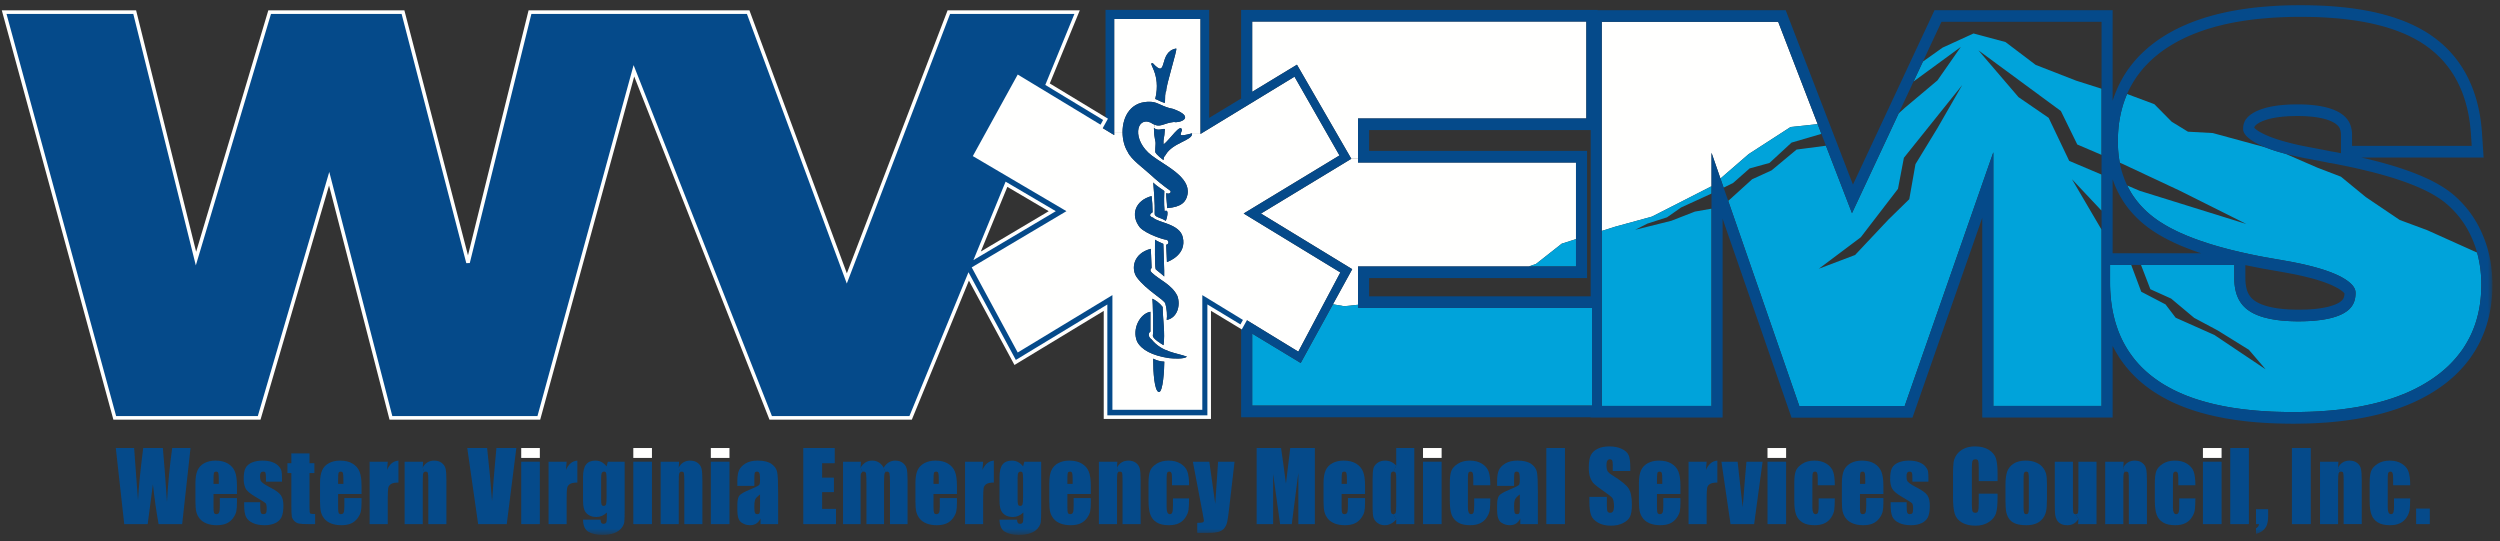 <?xml version="1.0" encoding="UTF-8"?>
<svg width="305px" height="66px" viewBox="0 0 305 66" version="1.1" xmlns="http://www.w3.org/2000/svg" xmlns:xlink="http://www.w3.org/1999/xlink">
    <rect x="0" y="0" width="305" height="66" fill="#333333" stroke="none"/>
    <!-- Generator: Sketch 64 (93537) - https://sketch.com -->
    <title>wvems_logo_light</title>
    <desc>Created with Sketch.</desc>
    <defs>
        <polygon id="path-1" points="0.76 67.252 307.076 67.252 307.076 0.734 0.76 0.734"></polygon>
    </defs>
    <g id="Page-2" stroke="none" stroke-width="1" fill="none" fill-rule="evenodd">
        <g id="Group-546" transform="translate(-3, -2)">
            <path d="M143.94,14.077 C144.273,14.19 144.845,14.538 145.127,14.538 C145.127,12.926 145.276,13.191 145.276,13.11 C145.246,12.434 146.638,8.077 146.505,7.92 C144.247,8.287 145.554,11.789 143.646,9.715 C142.895,9.59 144.712,10.906 143.94,14.077 M143.496,14.426 C140.974,14.251 139.95,16.208 139.95,18.112 L138.934,18.112 L138.934,4.315 L149.462,4.315 L149.462,18.336 L148.43,18.336 C148.43,18.313 148.43,18.291 148.425,18.268 C146.638,18.743 147.025,18.447 147.196,17.888 C147.089,16.894 145.689,19.093 144.951,19.625 C144.887,18.913 145.058,18.98 145.113,17.749 C144.887,17.637 144.217,18.058 143.778,17.593 L143.901,17.234 C144.648,17.512 144.999,17.019 146.236,16.88 C146.757,17.06 149.07,16.361 146.104,15.281 C144.845,15.057 144.366,14.512 143.496,14.426" id="Fill-448" fill="#FFFFFE"></path>
            <path d="M143.684,45.754 C143.684,47.491 143.846,49.655 144.354,49.82 C144.9,49.977 145.045,46.932 145.045,46.121 C144.537,46.108 144.06,45.95 143.684,45.754 L143.684,45.754 Z M143.991,34.837 C144.029,34.917 144.887,35.549 145.032,35.732 C145.075,35.549 144.926,31.849 144.926,31.751 C144.644,31.613 144.192,31.442 143.91,31.245 C143.923,31.948 143.858,34.219 143.991,34.837 L143.991,34.837 Z M143.697,24.264 C143.752,24.841 143.923,26.987 143.872,28.08 C143.858,28.527 144.687,28.54 145.22,28.948 C145.258,28.948 145.766,27.377 145.075,27.77 C144.981,26.843 145.032,25.487 145.045,25.316 C145.075,25.276 144.046,24.685 143.697,24.264 L143.697,24.264 Z M147.811,45.517 C146.569,45.042 144.751,44.997 143.484,43.399 C143.044,43.121 143.083,42.588 143.351,42.462 L143.351,40.035 C142.079,40.259 141.08,42.127 141.721,43.653 C142.241,44.675 143.577,45.377 145.609,45.687 C146.091,45.741 147.427,45.839 147.811,45.517 L147.811,45.517 Z M143.615,27.895 C143.615,27.166 143.564,26.467 143.496,25.921 C141.534,26.44 140.838,28.204 142.079,29.759 C142.868,30.573 144.994,31.245 145.258,31.245 C145.515,31.232 145.753,31.751 145.276,31.863 C145.314,32.58 145.365,34.008 145.365,33.968 C145.69,33.856 147.785,33.014 147.303,30.954 C146.931,29.297 144.312,29.186 143.697,28.568 C143.496,28.5 142.976,28.289 143.615,27.895 L143.615,27.895 Z M146.637,38.101 C145.967,36.726 144.499,36.18 143.539,35.284 C143.296,35.074 143.308,34.85 143.496,34.694 L143.402,32.356 C141.239,32.902 140.945,34.837 141.721,35.871 C142.868,37.402 145.032,38.562 145.169,39.028 C145.365,39.673 145.408,40.528 145.339,41.03 C146.624,40.792 147.064,39.251 146.637,38.101 L146.637,38.101 Z M143.581,38.442 C143.65,38.625 143.739,42.485 143.645,42.978 C143.684,43.359 144.713,43.962 144.951,44.115 C145.152,42.615 144.875,41.141 144.845,39.449 C144.473,38.957 143.944,38.598 143.581,38.442 L143.581,38.442 Z M139.95,18.111 C139.95,19.006 140.176,19.894 140.585,20.538 C140.986,21.46 142.617,22.611 143.364,23.31 C143.991,23.901 144.951,24.685 145.728,25.231 C145.967,25.374 145.741,25.764 145.276,25.567 C145.276,26.27 145.382,26.704 145.382,27.389 C147.132,27.264 147.717,26.619 147.879,25.711 C148.254,23.565 145.126,22.217 143.509,20.973 C141.038,19.078 141.614,16.204 143.364,16.947 C143.569,17.086 143.744,17.175 143.902,17.233 L143.778,17.591 C143.803,19.078 144.017,19.105 143.979,19.598 C143.94,20.184 143.953,20.045 143.94,20.552 C144.11,20.915 144.781,21.407 144.951,21.533 C144.994,20.986 145.059,21.17 145.208,20.887 C146.052,19.414 148.429,19.15 148.429,18.335 L149.462,18.335 L149.462,18.339 L160.929,11.354 L166.418,20.964 L154.728,28.048 L166.523,35.239 L161.394,44.903 L154.933,40.954 L149.462,37.613 L149.462,51.777 L138.934,51.777 L138.934,37.613 L127.245,44.697 L121.843,34.702 L133.536,27.761 L121.979,20.964 L127.245,11.399 L137.347,17.516 L138.934,18.478 L138.934,18.111 L139.95,18.111 Z" id="Fill-450" fill="#FFFFFE"></path>
            <polygon id="Fill-452" fill="#FFFFFE" points="167.971 34.841 156.837 28.053 167.861 21.371 168.679 21.371 168.679 21.827 195.27 21.827 195.27 31.174 193.538 31.724 190.393 34.2 189.518 34.505 168.679 34.505 168.679 39.181 166.997 39.359 165.619 39.122"></polygon>
            <polygon id="Fill-454" fill="#FFFFFE" points="196.533 4.628 196.533 16.451 168.679 16.451 168.679 21.371 167.859 21.371 161.227 9.894 155.769 13.204 155.769 4.628"></polygon>
            <polygon id="Fill-456" fill="#FFFFFE" points="219.941 4.664 224.755 17.145 221.451 17.493 216.344 20.793 212.895 23.78 211.807 20.637 211.807 24.722 204.544 28.425 200.025 29.665 198.416 30.175 198.416 4.664"></polygon>
            <mask id="mask-2" fill="white">
                <use xlink:href="#path-1"></use>
            </mask>
            <g id="Clip-459"></g>
            <polygon id="Fill-458" fill="#054A8A" mask="url(#mask-2)" points="297.768 65.941 299.437 65.941 299.437 64.047 297.768 64.047"></polygon>
            <path d="M297.044,61.203 L294.961,61.203 L294.961,60.325 C294.961,60.02 294.936,59.814 294.889,59.703 C294.841,59.595 294.756,59.536 294.628,59.536 C294.5,59.536 294.415,59.586 294.372,59.685 C294.325,59.779 294.304,59.994 294.304,60.325 L294.304,63.917 C294.304,64.185 294.338,64.387 294.402,64.525 C294.466,64.661 294.564,64.727 294.692,64.727 C294.841,64.727 294.944,64.661 294.995,64.516 C295.047,64.373 295.072,64.105 295.072,63.715 L295.072,62.806 L297.044,62.806 C297.039,63.415 297.018,63.872 296.979,64.177 C296.941,64.48 296.822,64.789 296.613,65.112 C296.408,65.43 296.139,65.672 295.806,65.833 C295.473,65.995 295.068,66.075 294.577,66.075 C293.954,66.075 293.459,65.963 293.096,65.739 C292.733,65.52 292.473,65.206 292.324,64.799 C292.17,64.396 292.097,63.827 292.097,63.084 L292.097,60.921 C292.097,60.276 292.158,59.788 292.281,59.456 C292.405,59.129 292.669,58.838 293.075,58.578 C293.48,58.323 293.971,58.194 294.552,58.194 C295.128,58.194 295.618,58.318 296.023,58.574 C296.434,58.834 296.703,59.157 296.839,59.546 C296.975,59.935 297.044,60.486 297.044,61.203" id="Fill-460" fill="#054A8A" mask="url(#mask-2)"></path>
            <path d="M288.248,59.031 C288.411,58.749 288.603,58.538 288.837,58.4 C289.068,58.261 289.337,58.194 289.639,58.194 C290.015,58.194 290.327,58.287 290.565,58.475 C290.809,58.66 290.962,58.897 291.03,59.179 C291.099,59.466 291.133,59.94 291.133,60.607 L291.133,65.94 L288.927,65.94 L288.927,60.67 C288.927,60.146 288.91,59.828 288.876,59.712 C288.846,59.595 288.752,59.537 288.603,59.537 C288.564,59.537 288.53,59.542 288.496,59.551 L288.248,59.031 Z" id="Fill-461" fill="#054A8A" mask="url(#mask-2)"></path>
            <path d="M288.307,59.739 C288.269,59.869 288.247,60.223 288.247,60.796 L288.247,65.942 L286.041,65.942 L286.041,58.328 L288.286,58.328 L288.247,59.032 L288.495,59.551 C288.401,59.574 288.341,59.641 288.307,59.739" id="Fill-462" fill="#054A8A" mask="url(#mask-2)"></path>
            <polygon id="Fill-463" fill="#054A8A" mask="url(#mask-2)" points="282.614 65.941 284.914 65.941 284.914 56.658 282.614 56.658"></polygon>
            <path d="M279.564,66.026 C279.465,66.303 279.295,66.542 279.052,66.734 C278.813,66.931 278.54,67.06 278.232,67.123 L278.232,66.461 C278.45,66.331 278.574,66.156 278.604,65.941 L278.232,65.941 L278.232,64.123 L279.713,64.123 L279.713,64.952 C279.713,65.391 279.662,65.744 279.564,66.026" id="Fill-464" fill="#054A8A" mask="url(#mask-2)"></path>
            <polygon id="Fill-465" fill="#054A8A" mask="url(#mask-2)" points="275.094 65.941 277.365 65.941 277.365 56.658 275.094 56.658"></polygon>
            <polygon id="Fill-466" fill="#054A8A" mask="url(#mask-2)" points="271.758 65.941 274.032 65.941 274.032 58.328 271.758 58.328"></polygon>
            <polygon id="Fill-467" fill="#FFFFFE" mask="url(#mask-2)" points="271.758 57.867 274.032 57.867 274.032 56.659 271.758 56.659"></polygon>
            <path d="M270.836,61.203 L268.754,61.203 L268.754,60.325 C268.754,60.02 268.728,59.814 268.681,59.703 C268.634,59.595 268.549,59.536 268.42,59.536 C268.293,59.536 268.207,59.586 268.164,59.685 C268.118,59.779 268.097,59.994 268.097,60.325 L268.097,63.917 C268.097,64.185 268.131,64.387 268.194,64.525 C268.263,64.661 268.356,64.727 268.484,64.727 C268.634,64.727 268.736,64.661 268.787,64.516 C268.843,64.373 268.869,64.105 268.869,63.715 L268.869,62.806 L270.836,62.806 C270.832,63.415 270.811,63.872 270.772,64.177 C270.733,64.48 270.614,64.789 270.405,65.112 C270.201,65.43 269.931,65.672 269.599,65.833 C269.27,65.995 268.861,66.075 268.37,66.075 C267.746,66.075 267.256,65.963 266.889,65.739 C266.526,65.52 266.266,65.206 266.116,64.799 C265.967,64.396 265.89,63.827 265.89,63.084 L265.89,60.921 C265.89,60.276 265.954,59.788 266.073,59.456 C266.202,59.129 266.461,58.838 266.867,58.578 C267.272,58.323 267.763,58.194 268.344,58.194 C268.92,58.194 269.411,58.318 269.82,58.574 C270.226,58.834 270.5,59.157 270.635,59.546 C270.768,59.935 270.836,60.486 270.836,61.203" id="Fill-468" fill="#054A8A" mask="url(#mask-2)"></path>
            <polygon id="Fill-469" fill="#00A3DA" mask="url(#mask-2)" points="262.702 24.989 262.557 24.707 262.523 24.631 264.034 25.276 277.071 29.334 268.937 25.267 261.921 21.98 261.614 21.846 261.575 21.645 261.524 21.312 261.477 20.982 261.444 20.645 261.413 20.305 261.396 19.96 261.384 19.611 261.38 19.258 261.384 18.805 261.401 18.358 261.43 17.919 261.469 17.483 261.519 17.05 261.584 16.628 261.661 16.207 261.747 15.796 261.844 15.389 261.955 14.986 262.074 14.591 262.211 14.201 262.356 13.816 262.501 13.467 265.826 14.707 267.947 16.852 269.931 18.067 272.957 18.232 279.401 19.988 279.448 20.006 279.785 20.131 280.144 20.261 280.515 20.381 280.912 20.506 281.326 20.623 281.757 20.744 281.825 20.762 285.73 22.459 288.59 23.555 291.636 26.05 295.767 28.837 299.108 30.076 305.207 32.818 305.22 32.858 305.262 33.023 305.305 33.193 305.349 33.364 305.386 33.533 305.42 33.709 305.455 33.879 305.489 34.048 305.518 34.224 305.549 34.403 305.574 34.577 305.6 34.752 305.622 34.931 305.638 35.105 305.655 35.285 305.672 35.464 305.686 35.642 305.698 35.827 305.707 36.005 305.715 36.188 305.719 36.373 305.719 36.556 305.723 36.745 305.715 37.197 305.698 37.65 305.668 38.096 305.626 38.539 305.574 38.98 305.51 39.408 305.429 39.834 305.34 40.255 305.237 40.667 305.122 41.075 304.998 41.477 304.857 41.877 304.703 42.266 304.542 42.647 304.366 43.023 304.174 43.395 303.973 43.757 303.761 44.114 303.538 44.464 303.3 44.809 303.048 45.141 302.787 45.471 302.514 45.789 302.232 46.103 301.934 46.413 301.627 46.712 301.306 47.004 300.978 47.285 300.637 47.563 300.282 47.833 299.92 48.092 299.548 48.346 299.165 48.589 298.771 48.83 298.37 49.059 297.957 49.279 297.534 49.493 297.107 49.699 296.667 49.897 296.22 50.084 295.764 50.264 295.294 50.438 294.82 50.603 294.333 50.76 293.843 50.908 293.339 51.047 292.827 51.181 292.306 51.307 291.778 51.422 291.239 51.535 290.693 51.639 290.134 51.731 289.571 51.816 288.995 51.898 288.414 51.971 287.82 52.032 287.219 52.09 286.609 52.136 285.991 52.181 285.363 52.212 284.723 52.239 284.079 52.255 283.422 52.27 282.755 52.27 282.085 52.27 281.428 52.255 280.78 52.239 280.139 52.215 279.508 52.181 278.889 52.141 278.279 52.096 277.677 52.036 277.088 51.974 276.504 51.907 275.936 51.827 275.373 51.745 274.822 51.651 274.279 51.553 273.746 51.441 273.226 51.33 272.714 51.203 272.21 51.074 271.72 50.935 271.233 50.788 270.759 50.636 270.299 50.474 269.841 50.303 269.398 50.124 268.966 49.937 268.54 49.745 268.127 49.542 267.721 49.328 267.328 49.108 266.944 48.885 266.569 48.647 266.207 48.401 265.856 48.151 265.51 47.889 265.177 47.621 264.857 47.344 264.546 47.056 264.243 46.763 263.956 46.462 263.676 46.148 263.41 45.83 263.154 45.498 262.911 45.163 262.677 44.822 262.455 44.468 262.246 44.111 262.045 43.743 261.857 43.367 261.682 42.986 261.519 42.597 261.366 42.199 261.23 41.795 261.098 41.388 260.983 40.968 260.876 40.545 260.782 40.117 260.696 39.678 260.628 39.234 260.564 38.782 260.518 38.325 260.479 37.859 260.449 37.389 260.431 36.914 260.428 36.435 260.428 34.322 263.01 34.322 264.231 37.59 267.196 39.139 268.43 40.761 273.153 42.865 279.401 47.053 277.366 44.675 273.568 42.319 270.688 40.779 267.879 38.428 265.344 37.286 264.204 34.322 275.582 34.322 275.582 35.938 275.586 36.127 275.59 36.3 275.599 36.471 275.611 36.638 275.629 36.797 275.65 36.959 275.675 37.111 275.701 37.264 275.731 37.407 275.765 37.55 275.803 37.688 275.842 37.824 275.885 37.953 275.931 38.083 275.982 38.203 276.035 38.325 276.09 38.441 276.145 38.553 276.209 38.666 276.273 38.773 276.342 38.876 276.41 38.98 276.486 39.078 276.564 39.172 276.64 39.266 276.725 39.355 276.811 39.444 276.905 39.533 276.999 39.618 277.096 39.7 277.199 39.781 277.307 39.856 277.413 39.932 277.527 40.004 277.648 40.081 277.771 40.148 277.899 40.219 278.035 40.285 278.176 40.349 278.322 40.411 278.471 40.474 278.629 40.532 278.791 40.59 278.957 40.645 279.128 40.699 279.307 40.748 279.491 40.792 279.679 40.837 279.876 40.883 280.071 40.922 280.28 40.959 280.49 40.995 280.703 41.029 280.925 41.056 281.15 41.084 281.382 41.111 281.62 41.129 281.863 41.151 282.111 41.163 282.363 41.178 282.623 41.187 282.883 41.194 283.153 41.2 283.425 41.2 283.669 41.2 283.908 41.194 284.142 41.191 284.373 41.182 284.599 41.173 284.822 41.163 285.039 41.151 285.248 41.133 285.457 41.114 285.661 41.093 285.858 41.069 286.054 41.047 286.243 41.02 286.43 40.995 286.609 40.962 286.784 40.931 286.954 40.895 287.121 40.859 287.284 40.825 287.442 40.783 287.595 40.743 287.74 40.699 287.884 40.658 288.022 40.609 288.155 40.563 288.286 40.516 288.406 40.465 288.526 40.411 288.641 40.362 288.751 40.304 288.854 40.252 288.957 40.197 289.05 40.139 289.145 40.081 289.23 40.022 289.315 39.965 289.392 39.901 289.468 39.843 289.541 39.781 289.609 39.718 289.674 39.651 289.733 39.589 289.789 39.526 289.844 39.459 289.895 39.391 289.942 39.319 289.989 39.252 290.032 39.181 290.075 39.105 290.112 39.029 290.147 38.953 290.181 38.876 290.211 38.795 290.241 38.711 290.266 38.626 290.288 38.539 290.309 38.447 290.326 38.352 290.343 38.258 290.356 38.154 290.364 38.056 290.373 37.949 290.378 37.842 290.378 37.748 290.373 37.623 290.36 37.514 290.335 37.411 290.305 37.309 290.262 37.206 290.202 37.097 290.134 36.986 290.045 36.865 289.942 36.745 289.818 36.62 289.677 36.489 289.515 36.355 289.332 36.221 289.127 36.081 288.901 35.943 288.657 35.804 288.393 35.669 288.103 35.531 287.795 35.397 287.471 35.263 287.121 35.132 286.755 35.002 286.366 34.873 285.956 34.748 285.53 34.627 285.081 34.505 284.616 34.389 284.13 34.273 283.626 34.16 283.101 34.053 282.555 33.944 281.992 33.843 281.757 33.801 281.531 33.761 281.33 33.725 281.206 33.703 281.104 33.687 281.001 33.667 280.898 33.651 280.797 33.633 280.699 33.614 280.6 33.596 280.506 33.583 280.357 33.556 280.144 33.517 280.054 33.502 279.969 33.489 279.887 33.471 279.802 33.458 279.725 33.444 279.644 33.431 279.567 33.416 279.495 33.404 279.418 33.391 279.282 33.367 279.209 33.355 279.141 33.342 279.069 33.327 278.488 33.217 277.916 33.099 277.357 32.983 276.811 32.861 276.269 32.742 275.744 32.615 275.223 32.49 274.715 32.359 274.22 32.225 273.729 32.092 273.257 31.953 272.786 31.814 272.33 31.671 271.886 31.523 271.447 31.375 271.024 31.224 270.605 31.07 270.2 30.915 269.803 30.753 269.42 30.587 269.044 30.425 268.677 30.256 268.322 30.081 267.977 29.907 267.639 29.732 267.315 29.547 267 29.363 266.696 29.172 266.397 28.983 266.112 28.787 265.839 28.585 265.574 28.384 265.318 28.177 265.07 27.963 264.827 27.748 264.597 27.52 264.371 27.291 264.153 27.058 263.944 26.816 263.744 26.57 263.547 26.32 263.364 26.064 263.184 25.805 263.014 25.535 262.855 25.262"></polygon>
            <path d="M262.399,59.538 C262.318,59.538 262.258,59.555 262.206,59.587 L262.044,59.031 C262.203,58.749 262.399,58.538 262.63,58.4 C262.864,58.262 263.128,58.194 263.432,58.194 C263.811,58.194 264.118,58.289 264.362,58.477 C264.601,58.66 264.755,58.897 264.823,59.18 C264.895,59.466 264.925,59.94 264.925,60.608 L264.925,65.941 L262.719,65.941 L262.719,60.671 C262.719,60.147 262.702,59.829 262.672,59.712 C262.638,59.595 262.549,59.538 262.399,59.538" id="Fill-470" fill="#054A8A" mask="url(#mask-2)"></path>
            <path d="M262.105,59.739 C262.062,59.869 262.045,60.223 262.045,60.796 L262.045,65.942 L259.834,65.942 L259.834,58.328 L262.08,58.328 L262.045,59.032 L262.208,59.588 C262.156,59.623 262.122,59.673 262.105,59.739" id="Fill-471" fill="#054A8A" mask="url(#mask-2)"></path>
            <path d="M256.228,64.728 C256.395,64.728 256.489,64.674 256.518,64.558 C256.553,64.441 256.564,64.074 256.564,63.452 L256.564,58.329 L258.776,58.329 L258.776,65.942 L256.531,65.942 L256.564,65.31 L256.228,64.728 Z" id="Fill-472" fill="#054A8A" mask="url(#mask-2)"></path>
            <path d="M256.566,65.309 C256.412,65.564 256.225,65.757 256.002,65.882 C255.777,66.013 255.52,66.076 255.23,66.076 C254.897,66.076 254.62,66.017 254.402,65.895 C254.185,65.77 254.026,65.611 253.92,65.409 C253.818,65.204 253.753,64.992 253.728,64.772 C253.698,64.553 253.685,64.115 253.685,63.459 L253.685,58.328 L255.896,58.328 L255.896,63.508 C255.896,64.102 255.912,64.448 255.947,64.562 C255.981,64.674 256.075,64.728 256.229,64.728 L256.566,65.309 Z" id="Fill-473" fill="#054A8A" mask="url(#mask-2)"></path>
            <path d="M250.202,59.538 C250.07,59.538 249.984,59.592 249.941,59.689 C249.895,59.793 249.874,60.039 249.874,60.428 L249.874,63.863 C249.874,64.221 249.895,64.459 249.941,64.566 C249.984,64.675 250.07,64.728 250.193,64.728 C250.326,64.728 250.415,64.679 250.454,64.581 C250.497,64.481 250.518,64.266 250.518,63.94 L250.518,60.428 C250.518,60.039 250.497,59.793 250.458,59.689 C250.415,59.592 250.33,59.538 250.202,59.538 M250.125,58.194 C250.62,58.194 251.047,58.27 251.401,58.427 C251.755,58.579 252.033,58.781 252.225,59.031 C252.417,59.278 252.549,59.533 252.622,59.798 C252.69,60.062 252.728,60.465 252.728,61.002 L252.728,62.865 C252.728,63.55 252.694,64.052 252.626,64.37 C252.562,64.692 252.421,64.988 252.208,65.265 C251.99,65.543 251.717,65.749 251.38,65.879 C251.043,66.013 250.654,66.075 250.219,66.075 C249.728,66.075 249.319,66.022 248.977,65.911 C248.636,65.794 248.375,65.623 248.188,65.399 C248,65.171 247.869,64.894 247.786,64.571 C247.706,64.248 247.667,63.765 247.667,63.12 L247.667,61.168 C247.667,60.46 247.74,59.909 247.885,59.51 C248.03,59.116 248.295,58.794 248.671,58.558 C249.05,58.315 249.537,58.194 250.125,58.194" id="Fill-474" fill="#054A8A" mask="url(#mask-2)"></path>
            <path d="M246.703,62.224 L246.703,62.582 C246.703,63.545 246.639,64.225 246.51,64.624 C246.383,65.027 246.097,65.382 245.654,65.682 C245.209,65.981 244.664,66.133 244.019,66.133 C243.34,66.133 242.785,66.004 242.35,65.748 C241.915,65.493 241.62,65.139 241.48,64.687 C241.339,64.231 241.267,63.549 241.267,62.64 L241.267,59.931 C241.267,59.26 241.291,58.758 241.335,58.427 C241.377,58.091 241.505,57.768 241.723,57.46 C241.94,57.151 242.243,56.903 242.627,56.725 C243.011,56.55 243.451,56.461 243.951,56.461 C244.629,56.461 245.188,56.599 245.628,56.873 C246.068,57.151 246.357,57.49 246.499,57.903 C246.635,58.315 246.703,58.955 246.703,59.819 L246.703,60.701 L244.407,60.701 L244.407,59.085 C244.407,58.619 244.377,58.323 244.33,58.208 C244.283,58.091 244.173,58.033 244.005,58.033 C243.814,58.033 243.694,58.104 243.643,58.243 C243.592,58.386 243.567,58.691 243.567,59.16 L243.567,63.473 C243.567,63.926 243.592,64.216 243.643,64.355 C243.694,64.495 243.81,64.561 243.989,64.561 C244.159,64.561 244.275,64.495 244.326,64.355 C244.377,64.216 244.407,63.894 244.407,63.388 L244.407,62.224 L246.703,62.224 Z" id="Fill-475" fill="#054A8A" mask="url(#mask-2)"></path>
            <path d="M242.222,7.722 L236.452,11.945 L237.592,9.514 L239.994,7.811 L243.767,6.083 L247.672,7.131 L251.35,9.916 L256.283,11.837 L259.391,12.827 L259.391,20.896 L256.428,19.629 L254.431,15.55 L244.365,8.138 L249.259,13.852 L252.938,16.378 L255.443,21.627 L259.391,23.301 L259.391,27.703 L255.776,23.861 L259.391,30.022 L259.391,51.521 L246.187,51.521 L246.187,20.574 L235.373,51.535 L222.514,51.535 L213.843,26.512 L216.758,23.87 L219.13,22.786 L222.182,20.246 L225.766,19.777 L228.942,28.004 L234.634,15.835 L235.42,15.128 L239.367,11.811 L242.222,7.722 Z M239.376,17.618 L242.396,12.365 L235.275,21.25 L234.553,25.038 L230.017,30.945 L224.896,34.787 L229.321,33.108 L233.375,28.8 L235.932,26.301 L236.687,22.029 L239.376,17.618 Z" id="Fill-476" fill="#00A3DA" mask="url(#mask-2)"></path>
            <path d="M238.211,59.475 C238.249,59.659 238.266,59.941 238.266,60.321 L238.266,60.76 L236.312,60.76 L236.312,60.348 C236.312,59.999 236.295,59.775 236.252,59.681 C236.217,59.588 236.12,59.537 235.97,59.537 C235.843,59.537 235.748,59.582 235.689,59.668 C235.629,59.752 235.595,59.882 235.595,60.057 C235.595,60.291 235.612,60.46 235.642,60.568 C235.671,60.68 235.765,60.796 235.924,60.926 C236.077,61.06 236.393,61.248 236.875,61.495 C237.515,61.821 237.938,62.134 238.138,62.426 C238.339,62.718 238.437,63.138 238.437,63.693 C238.437,64.312 238.361,64.777 238.207,65.095 C238.058,65.409 237.797,65.65 237.439,65.82 C237.08,65.991 236.649,66.076 236.141,66.076 C235.582,66.076 235.1,65.987 234.703,65.803 C234.302,65.62 234.029,65.369 233.879,65.055 C233.73,64.746 233.657,64.267 233.657,63.635 L233.657,63.268 L235.612,63.268 L235.612,63.747 C235.612,64.158 235.637,64.423 235.685,64.544 C235.736,64.67 235.833,64.727 235.979,64.727 C236.132,64.727 236.244,64.687 236.308,64.607 C236.367,64.526 236.397,64.352 236.397,64.087 C236.397,63.724 236.359,63.496 236.278,63.407 C236.196,63.313 235.765,63.044 234.993,62.592 C234.344,62.211 233.952,61.861 233.807,61.549 C233.666,61.239 233.598,60.868 233.598,60.438 C233.598,59.833 233.67,59.386 233.824,59.094 C233.977,58.808 234.238,58.584 234.605,58.427 C234.972,58.271 235.394,58.195 235.88,58.195 C236.359,58.195 236.769,58.257 237.106,58.387 C237.443,58.512 237.702,58.682 237.882,58.893 C238.061,59.104 238.172,59.296 238.211,59.475" id="Fill-477" fill="#054A8A" mask="url(#mask-2)"></path>
            <polygon id="Fill-478" fill="#054A8A" mask="url(#mask-2)" points="236.452 11.945 234.634 15.836 228.941 28.003"></polygon>
            <path d="M230.149,58.194 C230.768,58.194 231.277,58.315 231.681,58.561 C232.082,58.807 232.364,59.134 232.527,59.542 C232.689,59.949 232.774,60.522 232.774,61.262 L232.774,62.27 L229.915,62.27 L229.915,63.917 C229.915,64.262 229.935,64.481 229.982,64.579 C230.034,64.678 230.124,64.727 230.256,64.727 C230.426,64.727 230.537,64.664 230.594,64.53 C230.648,64.4 230.679,64.145 230.679,63.765 L230.679,62.762 L232.774,62.762 L232.774,63.326 C232.774,63.795 232.744,64.154 232.684,64.409 C232.629,64.66 232.496,64.929 232.292,65.216 C232.082,65.502 231.818,65.717 231.502,65.86 C231.182,66.003 230.781,66.075 230.299,66.075 C229.833,66.075 229.424,66.003 229.065,65.865 C228.712,65.722 228.433,65.529 228.233,65.283 C228.032,65.036 227.896,64.763 227.818,64.468 C227.743,64.172 227.708,63.742 227.708,63.173 L227.708,60.957 C227.708,60.29 227.793,59.766 227.96,59.381 C228.135,59 228.416,58.705 228.804,58.499 C229.194,58.292 229.641,58.194 230.149,58.194 L230.149,58.194 Z M230.559,61.028 L230.559,60.473 C230.559,60.079 230.537,59.829 230.5,59.712 C230.457,59.596 230.376,59.538 230.252,59.538 C230.098,59.538 230.004,59.587 229.97,59.685 C229.931,59.784 229.915,60.048 229.915,60.473 L229.915,61.028 L230.559,61.028 Z" id="Fill-479" fill="#054A8A" mask="url(#mask-2)"></path>
            <polygon id="Fill-480" fill="#054A8A" mask="url(#mask-2)" points="225.233 18.389 228.942 28.003 225.767 19.777"></polygon>
            <path d="M226.645,59.546 C226.782,59.936 226.846,60.486 226.846,61.203 L224.763,61.203 L224.763,60.325 C224.763,60.021 224.742,59.815 224.695,59.703 C224.649,59.595 224.558,59.537 224.431,59.537 C224.307,59.537 224.218,59.586 224.174,59.685 C224.131,59.779 224.11,59.994 224.11,60.325 L224.11,63.917 C224.11,64.185 224.144,64.387 224.208,64.526 C224.272,64.66 224.371,64.728 224.498,64.728 C224.649,64.728 224.75,64.66 224.802,64.517 C224.853,64.374 224.879,64.105 224.879,63.716 L224.879,62.806 L226.846,62.806 C226.841,63.415 226.824,63.872 226.782,64.176 C226.748,64.48 226.624,64.79 226.419,65.112 C226.214,65.43 225.946,65.671 225.612,65.833 C225.279,65.994 224.869,66.075 224.383,66.075 C223.76,66.075 223.265,65.963 222.903,65.74 C222.54,65.52 222.279,65.207 222.126,64.798 C221.976,64.395 221.904,63.827 221.904,63.083 L221.904,60.921 C221.904,60.276 221.963,59.788 222.087,59.457 C222.211,59.13 222.476,58.839 222.882,58.579 C223.282,58.324 223.778,58.193 224.353,58.193 C224.929,58.193 225.421,58.319 225.83,58.574 C226.24,58.834 226.508,59.157 226.645,59.546" id="Fill-481" fill="#054A8A" mask="url(#mask-2)"></path>
            <polygon id="Fill-482" fill="#00A3DA" mask="url(#mask-2)" points="225.212 18.331 221.568 19.397 218.879 21.878 216.45 22.549 214.444 24.318 213.28 24.892 212.896 23.781 216.344 20.794 221.453 17.494 224.756 17.144"></polygon>
            <polygon id="Fill-483" fill="#054A8A" mask="url(#mask-2)" points="218.635 65.941 220.906 65.941 220.906 58.328 218.635 58.328"></polygon>
            <polygon id="Fill-484" fill="#FFFFFE" mask="url(#mask-2)" points="218.635 57.867 220.906 57.867 220.906 56.659 218.635 56.659"></polygon>
            <path d="M218.038,58.328 L217.005,65.941 L214.125,65.941 L213.015,58.328 L214.987,58.328 L215.606,63.88 C215.653,63.473 215.734,62.479 215.844,60.898 C215.913,60.016 215.985,59.161 216.067,58.328 L218.038,58.328 Z" id="Fill-485" fill="#054A8A" mask="url(#mask-2)"></path>
            <path d="M212.515,58.194 L212.515,60.872 C212.11,60.872 211.816,60.925 211.624,61.042 C211.435,61.158 211.316,61.315 211.273,61.521 C211.231,61.727 211.209,62.197 211.209,62.936 L211.209,65.941 L209.003,65.941 L209.003,58.328 L211.209,58.328 L211.124,59.327 C211.445,58.615 211.909,58.234 212.515,58.194" id="Fill-486" fill="#054A8A" mask="url(#mask-2)"></path>
            <path d="M208.013,62.269 L205.153,62.269 L205.153,63.916 C205.153,64.262 205.179,64.481 205.226,64.579 C205.273,64.679 205.367,64.728 205.499,64.728 C205.666,64.728 205.781,64.665 205.836,64.53 C205.892,64.4 205.922,64.146 205.922,63.765 L205.922,62.762 L208.013,62.762 L208.013,63.326 C208.013,63.796 207.983,64.154 207.928,64.41 C207.872,64.66 207.74,64.928 207.531,65.216 C207.321,65.502 207.061,65.717 206.741,65.861 C206.425,66.004 206.024,66.075 205.542,66.075 C205.077,66.075 204.667,66.004 204.309,65.866 C203.95,65.721 203.673,65.529 203.476,65.283 C203.276,65.037 203.14,64.764 203.062,64.468 C202.986,64.172 202.947,63.742 202.947,63.174 L202.947,60.957 C202.947,60.29 203.033,59.766 203.203,59.381 C203.374,59 203.656,58.704 204.048,58.498 C204.437,58.293 204.885,58.193 205.388,58.193 C206.007,58.193 206.519,58.315 206.924,58.561 C207.326,58.807 207.608,59.135 207.77,59.542 C207.932,59.949 208.013,60.523 208.013,61.262 L208.013,62.269 Z M205.495,59.538 C205.341,59.538 205.247,59.587 205.21,59.685 C205.175,59.784 205.153,60.049 205.153,60.473 L205.153,61.029 L205.798,61.029 L205.798,60.473 C205.798,60.079 205.781,59.829 205.739,59.712 C205.7,59.595 205.618,59.538 205.495,59.538 L205.495,59.538 Z" id="Fill-487" fill="#054A8A" mask="url(#mask-2)"></path>
            <polygon id="Fill-488" fill="#00A3DA" mask="url(#mask-2)" points="204.543 28.424 211.806 24.721 211.806 25.612 208.102 27.309 206.375 28.514 203.994 29.275 202.487 30.036 206.904 28.935 209.775 27.815 211.806 27.457 211.806 51.522 198.416 51.522 198.416 30.175 200.024 29.665"></polygon>
            <path d="M201.689,61.589 C201.957,61.996 202.09,62.655 202.09,63.564 C202.09,64.226 202.013,64.715 201.868,65.027 C201.719,65.341 201.432,65.605 201.014,65.816 C200.588,66.027 200.101,66.133 199.539,66.133 C198.923,66.133 198.395,66.013 197.963,65.767 C197.524,65.52 197.238,65.211 197.105,64.836 C196.974,64.454 196.905,63.917 196.905,63.219 L196.905,62.614 L199.039,62.614 L199.039,63.743 C199.039,64.092 199.069,64.316 199.128,64.414 C199.193,64.513 199.299,64.563 199.448,64.563 C199.602,64.563 199.717,64.499 199.79,64.374 C199.866,64.248 199.906,64.06 199.906,63.809 C199.906,63.268 199.832,62.91 199.692,62.74 C199.546,62.569 199.183,62.292 198.616,61.898 C198.04,61.499 197.664,61.212 197.476,61.029 C197.293,60.85 197.135,60.604 197.016,60.285 C196.892,59.968 196.832,59.564 196.832,59.068 C196.832,58.36 196.917,57.841 197.093,57.509 C197.263,57.183 197.545,56.923 197.93,56.739 C198.317,56.556 198.782,56.462 199.329,56.462 C199.927,56.462 200.438,56.565 200.857,56.765 C201.279,56.967 201.557,57.223 201.693,57.532 C201.829,57.841 201.898,58.36 201.898,59.098 L201.898,59.466 L199.759,59.466 L199.759,58.776 C199.759,58.458 199.734,58.252 199.678,58.163 C199.628,58.073 199.534,58.033 199.406,58.033 C199.268,58.033 199.162,58.092 199.09,58.212 C199.021,58.329 198.987,58.508 198.987,58.75 C198.987,59.058 199.026,59.292 199.107,59.448 C199.179,59.605 199.401,59.793 199.755,60.016 C200.78,60.653 201.425,61.177 201.689,61.589" id="Fill-489" fill="#054A8A" mask="url(#mask-2)"></path>
            <polygon id="Fill-490" fill="#00A3DA" mask="url(#mask-2)" points="197.229 39.57 197.229 51.487 155.77 51.487 155.77 42.704 161.685 46.282 165.618 39.122 166.998 39.359 168.68 39.18 168.68 39.57"></polygon>
            <polygon id="Fill-491" fill="#00A3DA" mask="url(#mask-2)" points="195.27 31.174 195.27 34.506 189.517 34.506 190.392 34.201 193.537 31.725"></polygon>
            <polygon id="Fill-492" fill="#054A8A" mask="url(#mask-2)" points="191.652 65.941 193.926 65.941 193.926 56.658 191.652 56.658"></polygon>
            <path d="M187.789,64.557 C187.84,64.674 187.939,64.727 188.083,64.727 C188.22,64.727 188.309,64.683 188.352,64.593 C188.395,64.503 188.417,64.266 188.417,63.885 L188.417,62.317 C188.062,62.591 187.857,62.82 187.802,63.004 C187.746,63.187 187.716,63.451 187.716,63.796 C187.716,64.186 187.743,64.44 187.789,64.557 L187.789,64.557 Z M188.476,65.26 C188.344,65.533 188.169,65.74 187.956,65.874 C187.743,66.008 187.491,66.075 187.191,66.075 C186.808,66.075 186.449,65.963 186.129,65.735 C185.809,65.507 185.646,65.009 185.646,64.244 L185.646,63.617 C185.646,63.048 185.732,62.659 185.903,62.453 C186.073,62.246 186.496,62.005 187.179,61.732 C187.899,61.431 188.288,61.23 188.34,61.126 C188.39,61.024 188.417,60.814 188.417,60.5 C188.417,60.101 188.387,59.842 188.33,59.72 C188.276,59.599 188.181,59.537 188.05,59.537 C187.899,59.537 187.806,59.591 187.772,59.689 C187.733,59.793 187.716,60.057 187.716,60.481 L187.716,61.274 L185.646,61.274 L185.646,60.764 C185.646,60.177 185.71,59.725 185.839,59.407 C185.971,59.085 186.231,58.802 186.62,58.557 C187.008,58.315 187.516,58.193 188.139,58.193 C188.886,58.193 189.444,58.333 189.824,58.606 C190.205,58.883 190.435,59.224 190.512,59.626 C190.585,60.034 190.623,60.863 190.623,62.121 L190.623,65.941 L188.476,65.941 L188.476,65.26 Z" id="Fill-493" fill="#054A8A" mask="url(#mask-2)"></path>
            <path d="M184.819,61.203 L182.74,61.203 L182.74,60.325 C182.74,60.02 182.716,59.814 182.669,59.703 C182.621,59.595 182.532,59.536 182.403,59.536 C182.28,59.536 182.19,59.586 182.147,59.685 C182.105,59.779 182.084,59.994 182.084,60.325 L182.084,63.917 C182.084,64.185 182.118,64.387 182.182,64.525 C182.246,64.661 182.344,64.727 182.472,64.727 C182.621,64.727 182.724,64.661 182.775,64.516 C182.826,64.373 182.852,64.105 182.852,63.715 L182.852,62.806 L184.819,62.806 C184.815,63.415 184.798,63.872 184.755,64.177 C184.721,64.48 184.597,64.789 184.393,65.112 C184.187,65.43 183.919,65.672 183.586,65.833 C183.253,65.995 182.844,66.075 182.357,66.075 C181.734,66.075 181.239,65.963 180.876,65.739 C180.513,65.52 180.253,65.206 180.099,64.799 C179.95,64.396 179.877,63.827 179.877,63.084 L179.877,60.921 C179.877,60.276 179.937,59.788 180.061,59.456 C180.185,59.129 180.449,58.838 180.854,58.578 C181.255,58.323 181.751,58.194 182.327,58.194 C182.903,58.194 183.394,58.318 183.803,58.574 C184.213,58.834 184.483,59.157 184.619,59.546 C184.755,59.935 184.819,60.486 184.819,61.203" id="Fill-494" fill="#054A8A" mask="url(#mask-2)"></path>
            <polygon id="Fill-495" fill="#054A8A" mask="url(#mask-2)" points="176.607 65.941 178.878 65.941 178.878 58.328 176.607 58.328"></polygon>
            <polygon id="Fill-496" fill="#FFFFFE" mask="url(#mask-2)" points="176.607 57.867 178.878 57.867 178.878 56.659 176.607 56.659"></polygon>
            <path d="M175.545,56.658 L175.545,65.942 L173.338,65.942 L173.338,65.39 L172.984,64.727 C173.125,64.727 173.219,64.674 173.271,64.567 C173.313,64.459 173.338,64.19 173.338,63.765 L173.338,60.245 C173.338,59.967 173.317,59.78 173.271,59.685 C173.224,59.587 173.134,59.538 173.001,59.538 L173.338,58.812 L173.338,56.658 L175.545,56.658 Z" id="Fill-497" fill="#054A8A" mask="url(#mask-2)"></path>
            <path d="M172.72,58.346 C172.947,58.449 173.151,58.606 173.339,58.812 L173.002,59.537 C172.869,59.537 172.78,59.582 172.737,59.667 C172.69,59.753 172.664,59.944 172.664,60.245 L172.664,63.971 C172.664,64.28 172.69,64.485 172.733,64.584 C172.776,64.683 172.861,64.727 172.984,64.727 L173.339,65.39 C173.125,65.619 172.904,65.789 172.673,65.905 C172.438,66.017 172.195,66.076 171.939,66.076 C171.597,66.076 171.299,65.981 171.047,65.793 C170.795,65.605 170.638,65.386 170.565,65.135 C170.497,64.889 170.458,64.481 170.458,63.921 L170.458,60.357 C170.458,59.774 170.497,59.363 170.565,59.117 C170.638,58.87 170.8,58.655 171.056,58.472 C171.312,58.284 171.615,58.194 171.964,58.194 C172.242,58.194 172.489,58.243 172.72,58.346" id="Fill-498" fill="#054A8A" mask="url(#mask-2)"></path>
            <path d="M169.537,62.269 L166.677,62.269 L166.677,63.916 C166.677,64.262 166.704,64.481 166.75,64.579 C166.798,64.679 166.891,64.728 167.023,64.728 C167.19,64.728 167.305,64.665 167.36,64.53 C167.416,64.4 167.446,64.146 167.446,63.765 L167.446,62.762 L169.537,62.762 L169.537,63.326 C169.537,63.796 169.507,64.154 169.452,64.41 C169.397,64.66 169.264,64.928 169.055,65.216 C168.845,65.502 168.585,65.717 168.265,65.861 C167.949,66.004 167.548,66.075 167.066,66.075 C166.601,66.075 166.191,66.004 165.833,65.866 C165.474,65.721 165.197,65.529 165.001,65.283 C164.8,65.037 164.664,64.764 164.587,64.468 C164.51,64.172 164.471,63.742 164.471,63.174 L164.471,60.957 C164.471,60.29 164.557,59.766 164.728,59.381 C164.898,59 165.18,58.704 165.572,58.498 C165.961,58.293 166.409,58.193 166.913,58.193 C167.531,58.193 168.043,58.315 168.449,58.561 C168.85,58.807 169.132,59.135 169.294,59.542 C169.456,59.949 169.537,60.523 169.537,61.262 L169.537,62.269 Z M167.019,59.538 C166.865,59.538 166.771,59.587 166.734,59.685 C166.699,59.784 166.677,60.049 166.677,60.473 L166.677,61.029 L167.322,61.029 L167.322,60.473 C167.322,60.079 167.305,59.829 167.263,59.712 C167.224,59.595 167.142,59.538 167.019,59.538 L167.019,59.538 Z" id="Fill-499" fill="#054A8A" mask="url(#mask-2)"></path>
            <path d="M163.412,56.658 L163.412,65.942 L161.399,65.942 L161.399,59.672 L160.596,65.942 L159.171,65.942 L158.321,59.816 L158.321,65.942 L156.311,65.942 L156.311,56.658 L159.29,56.658 C159.38,57.214 159.47,57.872 159.567,58.628 L159.887,60.992 L160.409,56.658 L163.412,56.658 Z" id="Fill-500" fill="#054A8A" mask="url(#mask-2)"></path>
            <path d="M153.614,58.328 L152.979,63.836 C152.88,64.705 152.798,65.3 152.731,65.619 C152.662,65.936 152.551,66.197 152.393,66.402 C152.235,66.613 152.018,66.76 151.741,66.859 C151.464,66.957 151.019,67.006 150.405,67.006 L149.065,67.006 L149.065,65.788 C149.411,65.788 149.628,65.77 149.727,65.735 C149.825,65.698 149.876,65.619 149.876,65.488 C149.876,65.43 149.828,65.162 149.739,64.696 L148.531,58.328 L150.537,58.328 L151.258,63.46 L151.608,58.328 L153.614,58.328 Z" id="Fill-501" fill="#054A8A" mask="url(#mask-2)"></path>
            <path d="M148.067,61.203 L145.984,61.203 L145.984,60.325 C145.984,60.02 145.959,59.814 145.917,59.703 C145.865,59.595 145.78,59.536 145.651,59.536 C145.523,59.536 145.438,59.586 145.395,59.685 C145.353,59.779 145.328,59.994 145.328,60.325 L145.328,63.917 C145.328,64.185 145.362,64.387 145.425,64.525 C145.493,64.661 145.587,64.727 145.715,64.727 C145.865,64.727 145.967,64.661 146.018,64.516 C146.073,64.373 146.1,64.105 146.1,63.715 L146.1,62.806 L148.067,62.806 C148.063,63.415 148.042,63.872 148.003,64.177 C147.964,64.48 147.845,64.789 147.636,65.112 C147.432,65.43 147.162,65.672 146.834,65.833 C146.501,65.995 146.091,66.075 145.605,66.075 C144.982,66.075 144.487,65.963 144.124,65.739 C143.756,65.52 143.501,65.206 143.347,64.799 C143.198,64.396 143.121,63.827 143.121,63.084 L143.121,60.921 C143.121,60.276 143.185,59.788 143.309,59.456 C143.433,59.129 143.693,58.838 144.098,58.578 C144.503,58.323 144.994,58.194 145.575,58.194 C146.151,58.194 146.642,58.318 147.051,58.574 C147.457,58.834 147.73,59.157 147.866,59.546 C147.999,59.935 148.067,60.486 148.067,61.203" id="Fill-502" fill="#054A8A" mask="url(#mask-2)"></path>
            <path d="M143.509,20.973 C145.127,22.218 148.254,23.566 147.879,25.711 C147.717,26.62 147.132,27.264 145.382,27.39 C145.382,26.705 145.276,26.27 145.276,25.567 C145.741,25.765 145.967,25.375 145.728,25.232 C144.951,24.685 143.991,23.902 143.364,23.31 C142.617,22.612 140.987,21.461 140.585,20.538 C140.176,19.894 139.95,19.007 139.95,18.112 C139.95,16.209 140.974,14.251 143.496,14.426 C144.367,14.511 144.845,15.058 146.104,15.282 C149.07,16.361 146.756,17.059 146.236,16.88 C144.998,17.019 144.648,17.511 143.901,17.234 C143.743,17.176 143.569,17.086 143.364,16.948 C141.614,16.204 141.038,19.079 143.509,20.973" id="Fill-503" fill="#054A8A" mask="url(#mask-2)"></path>
            <path d="M145.365,33.968 C145.365,34.008 145.314,32.58 145.275,31.864 C145.753,31.752 145.515,31.232 145.258,31.245 C144.994,31.245 142.869,30.574 142.078,29.758 C140.837,28.204 141.533,26.44 143.495,25.921 C143.564,26.467 143.616,27.165 143.616,27.896 C142.975,28.29 143.495,28.501 143.696,28.567 C144.311,29.185 146.931,29.297 147.302,30.955 C147.785,33.014 145.69,33.855 145.365,33.968" id="Fill-504" fill="#054A8A" mask="url(#mask-2)"></path>
            <path d="M145.608,45.687 C143.577,45.378 142.242,44.675 141.721,43.654 C141.081,42.127 142.079,40.26 143.351,40.036 L143.351,42.463 C143.083,42.588 143.043,43.121 143.483,43.399 C144.75,44.997 146.569,45.042 147.81,45.517 C147.427,45.839 146.09,45.74 145.608,45.687" id="Fill-505" fill="#054A8A" mask="url(#mask-2)"></path>
            <path d="M143.94,14.077 C144.712,10.906 142.895,9.59 143.645,9.715 C145.554,11.789 144.247,8.287 146.505,7.92 C146.638,8.077 145.246,12.434 145.276,13.11 C145.276,13.191 145.127,12.926 145.127,14.538 C144.845,14.538 144.273,14.19 143.94,14.077" id="Fill-506" fill="#054A8A" mask="url(#mask-2)"></path>
            <path d="M143.872,28.079 C143.923,26.986 143.752,24.841 143.697,24.263 C144.046,24.685 145.075,25.276 145.045,25.316 C145.033,25.486 144.981,26.843 145.075,27.77 C145.767,27.376 145.259,28.948 145.22,28.948 C144.687,28.541 143.859,28.527 143.872,28.079" id="Fill-507" fill="#054A8A" mask="url(#mask-2)"></path>
            <path d="M144.951,21.532 C144.781,21.406 144.11,20.914 143.94,20.552 C143.952,20.045 143.94,20.184 143.977,19.597 C144.017,19.105 143.803,19.078 143.778,17.591 C144.217,18.057 144.887,17.636 145.113,17.748 C145.058,18.98 144.887,18.913 144.951,19.624 C145.689,19.092 147.089,16.893 147.196,17.887 C147.025,18.447 146.636,18.742 148.425,18.268 C148.429,18.29 148.429,18.313 148.429,18.335 C148.429,19.15 146.052,19.414 145.208,20.887 C145.058,21.17 144.994,20.986 144.951,21.532" id="Fill-508" fill="#054A8A" mask="url(#mask-2)"></path>
            <path d="M143.991,34.837 C143.859,34.218 143.923,31.948 143.91,31.244 C144.192,31.442 144.644,31.613 144.926,31.752 C144.926,31.849 145.075,35.548 145.032,35.731 C144.887,35.548 144.03,34.917 143.991,34.837" id="Fill-509" fill="#054A8A" mask="url(#mask-2)"></path>
            <path d="M143.684,45.754 C144.06,45.95 144.537,46.108 145.045,46.121 C145.045,46.932 144.9,49.977 144.354,49.82 C143.846,49.655 143.684,47.491 143.684,45.754" id="Fill-510" fill="#054A8A" mask="url(#mask-2)"></path>
            <path d="M143.645,42.978 C143.739,42.485 143.649,38.625 143.581,38.442 C143.943,38.598 144.472,38.957 144.844,39.45 C144.874,41.142 145.151,42.616 144.951,44.115 C144.711,43.963 143.684,43.359 143.645,42.978" id="Fill-511" fill="#054A8A" mask="url(#mask-2)"></path>
            <path d="M143.402,32.356 L143.496,34.693 C143.308,34.851 143.295,35.074 143.539,35.284 C144.499,36.181 145.967,36.726 146.636,38.101 C147.064,39.253 146.624,40.793 145.339,41.03 C145.408,40.529 145.366,39.673 145.169,39.029 C145.032,38.562 142.869,37.403 141.72,35.872 C140.944,34.837 141.238,32.902 143.402,32.356" id="Fill-512" fill="#054A8A" mask="url(#mask-2)"></path>
            <path d="M139.63,59.538 C139.549,59.538 139.49,59.555 139.437,59.587 L139.275,59.031 C139.434,58.749 139.63,58.538 139.861,58.4 C140.095,58.262 140.359,58.194 140.663,58.194 C141.042,58.194 141.349,58.289 141.594,58.477 C141.832,58.66 141.986,58.897 142.054,59.18 C142.126,59.466 142.156,59.94 142.156,60.608 L142.156,65.941 L139.95,65.941 L139.95,60.671 C139.95,60.147 139.937,59.829 139.903,59.712 C139.869,59.595 139.779,59.538 139.63,59.538" id="Fill-513" fill="#054A8A" mask="url(#mask-2)"></path>
            <path d="M139.335,59.739 C139.292,59.869 139.275,60.223 139.275,60.796 L139.275,65.942 L137.064,65.942 L137.064,58.328 L139.314,58.328 L139.275,59.032 L139.438,59.588 C139.386,59.623 139.352,59.673 139.335,59.739" id="Fill-514" fill="#054A8A" mask="url(#mask-2)"></path>
            <path d="M260.696,39.677 L260.781,40.116 L260.875,40.546 L260.982,40.966 L261.098,41.388 L261.23,41.795 L261.366,42.198 L261.519,42.596 L261.682,42.986 L261.857,43.367 L262.044,43.743 L262.245,44.111 L262.455,44.469 L262.676,44.822 L262.911,45.163 L263.154,45.498 L263.41,45.83 L263.675,46.148 L263.957,46.461 L264.242,46.761 L264.545,47.057 L264.856,47.343 L265.177,47.621 L265.51,47.89 L265.855,48.149 L266.206,48.4 L266.568,48.647 L266.944,48.884 L267.327,49.107 L267.721,49.327 L268.127,49.542 L268.54,49.744 L268.966,49.936 L269.397,50.124 L269.841,50.303 L270.298,50.474 L270.758,50.635 L271.233,50.786 L271.718,50.935 L272.21,51.074 L272.713,51.203 L273.226,51.329 L273.746,51.441 L274.28,51.553 L274.821,51.651 L275.372,51.745 L275.936,51.826 L276.503,51.906 L277.088,51.974 L277.676,52.036 L278.278,52.094 L278.889,52.139 L279.507,52.18 L280.139,52.216 L280.779,52.238 L281.428,52.256 L282.085,52.269 L282.754,52.269 L283.421,52.269 L284.078,52.256 L284.723,52.238 L285.363,52.211 L285.99,52.18 L286.609,52.135 L287.219,52.09 L287.821,52.032 L288.414,51.969 L288.994,51.898 L289.57,51.817 L290.134,51.732 L290.693,51.638 L291.239,51.534 L291.777,51.422 L292.306,51.307 L292.827,51.181 L293.339,51.046 L293.842,50.908 L294.333,50.76 L294.819,50.603 L295.294,50.437 L295.762,50.262 L296.219,50.084 L296.667,49.896 L297.107,49.699 L297.533,49.493 L297.956,49.278 L298.37,49.058 L298.771,48.83 L299.164,48.588 L299.548,48.347 L299.919,48.091 L300.282,47.831 L300.636,47.563 L300.977,47.285 L301.306,47.003 L301.626,46.712 L301.934,46.412 L302.232,46.103 L302.514,45.79 L302.787,45.472 L303.047,45.14 L303.299,44.809 L303.538,44.464 L303.76,44.115 L303.973,43.757 L304.174,43.393 L304.366,43.022 L304.541,42.645 L304.702,42.265 L304.857,41.876 L304.998,41.477 L305.122,41.074 L305.236,40.667 L305.339,40.255 L305.429,39.834 L305.509,39.408 L305.574,38.978 L305.625,38.54 L305.667,38.096 L305.697,37.649 L305.715,37.196 L305.723,36.743 L305.719,36.556 L305.719,36.372 L305.715,36.189 L305.706,36.005 L305.697,35.827 L305.685,35.642 L305.672,35.463 L305.655,35.284 L305.638,35.104 L305.621,34.93 L305.599,34.751 L305.574,34.576 L305.548,34.402 L305.518,34.222 L305.488,34.048 L305.454,33.878 L305.419,33.707 L305.386,33.533 L305.348,33.364 L305.305,33.193 L305.262,33.023 L305.22,32.857 L305.207,32.816 L305.168,32.687 L305.122,32.521 L305.07,32.36 L305.015,32.194 L304.959,32.028 L304.899,31.867 L304.84,31.706 L304.78,31.545 L304.712,31.384 L304.648,31.227 L304.584,31.075 L304.511,30.918 L304.439,30.761 L304.366,30.605 L304.289,30.452 L304.212,30.3 L304.131,30.148 L304.051,30 L303.965,29.852 L303.879,29.709 L303.79,29.561 L303.701,29.418 L303.611,29.279 L303.517,29.136 L303.419,28.997 L303.32,28.862 L303.222,28.728 L303.12,28.594 L303.018,28.459 L302.91,28.329 L302.8,28.2 L302.693,28.074 L302.582,27.949 L302.467,27.824 L302.352,27.698 L302.237,27.577 L302.117,27.461 L301.998,27.34 L301.874,27.223 L301.75,27.107 L301.621,26.995 L301.486,26.878 L301.251,26.682 L300.999,26.489 L300.734,26.301 L300.457,26.117 L300.171,25.934 L299.873,25.755 L299.561,25.58 L299.236,25.41 L298.899,25.24 L298.553,25.074 L298.195,24.913 L297.82,24.752 L297.436,24.59 L297.043,24.438 L296.634,24.281 L296.21,24.129 L295.78,23.981 L295.332,23.833 L294.874,23.686 L294.402,23.543 L293.919,23.404 L293.419,23.26 L292.912,23.126 L292.391,22.988 L291.853,22.858 L291.307,22.724 L290.749,22.593 L290.176,22.463 L289.587,22.338 L288.99,22.212 L288.379,22.092 L287.753,21.967 L287.668,21.953 L287.581,21.935 L287.501,21.922 L287.423,21.908 L287.343,21.899 L287.266,21.886 L287.189,21.877 L287.138,21.868 L287.079,21.854 L287.019,21.841 L286.958,21.828 L286.891,21.814 L286.826,21.801 L286.758,21.787 L286.69,21.774 L286.616,21.76 L286.481,21.733 L286.404,21.716 L286.332,21.702 L286.254,21.689 L286.178,21.671 L286.096,21.658 L286.015,21.639 L285.935,21.626 L285.849,21.609 L285.768,21.594 L285.683,21.577 L285.594,21.558 L285.418,21.528 L285.234,21.492 L285.141,21.474 L285.042,21.456 L284.948,21.438 L284.752,21.402 L284.206,21.3 L283.677,21.192 L283.169,21.085 L282.683,20.972 L282.209,20.861 L281.825,20.761 L281.757,20.744 L281.326,20.623 L280.911,20.507 L280.515,20.381 L280.143,20.26 L279.785,20.13 L279.447,20.005 L279.401,19.987 L279.132,19.875 L278.833,19.745 L278.556,19.611 L278.3,19.481 L278.061,19.351 L277.843,19.217 L277.647,19.087 L277.471,18.957 L277.318,18.832 L277.182,18.711 L277.063,18.595 L276.964,18.478 L276.883,18.371 L276.815,18.268 L276.763,18.169 L276.725,18.079 L276.695,17.99 L276.674,17.904 L276.661,17.815 L276.657,17.704 L276.661,17.636 L276.665,17.556 L276.669,17.471 L276.678,17.394 L276.691,17.318 L276.704,17.246 L276.721,17.175 L276.742,17.103 L276.759,17.037 L276.785,16.973 L276.81,16.906 L276.836,16.843 L276.866,16.781 L276.9,16.723 L276.935,16.66 L276.972,16.598 L277.015,16.539 L277.058,16.481 L277.104,16.423 L277.156,16.364 L277.211,16.306 L277.272,16.244 L277.331,16.185 L277.395,16.127 L277.467,16.069 L277.54,16.01 L277.617,15.952 L277.702,15.899 L277.787,15.841 L277.877,15.782 L277.975,15.728 L278.074,15.675 L278.172,15.622 L278.278,15.567 L278.394,15.518 L278.509,15.469 L278.624,15.419 L278.748,15.37 L278.876,15.325 L279.008,15.281 L279.141,15.241 L279.281,15.196 L279.422,15.155 L279.568,15.119 L279.721,15.083 L279.875,15.049 L280.032,15.012 L280.195,14.981 L280.357,14.954 L280.528,14.927 L280.703,14.9 L280.877,14.874 L281.061,14.851 L281.244,14.833 L281.432,14.815 L281.624,14.797 L281.821,14.784 L282.021,14.77 L282.226,14.757 L282.43,14.748 L282.644,14.744 L282.857,14.739 L283.079,14.734 L283.297,14.734 L283.527,14.734 L283.754,14.739 L283.976,14.744 L284.194,14.752 L284.403,14.761 L284.611,14.774 L284.817,14.788 L285.017,14.806 L285.213,14.829 L285.406,14.846 L285.594,14.874 L285.772,14.896 L285.951,14.927 L286.126,14.954 L286.297,14.99 L286.463,15.021 L286.621,15.057 L286.779,15.097 L286.933,15.138 L287.079,15.178 L287.223,15.223 L287.364,15.268 L287.501,15.313 L287.629,15.361 L287.757,15.41 L287.881,15.464 L287.995,15.518 L288.111,15.572 L288.218,15.626 L288.324,15.684 L288.427,15.741 L288.525,15.805 L288.619,15.863 L288.708,15.925 L288.794,15.992 L288.874,16.055 L288.952,16.118 L289.029,16.185 L289.096,16.253 L289.165,16.319 L289.229,16.391 L289.288,16.463 L289.348,16.534 L289.404,16.606 L289.456,16.683 L289.506,16.754 L289.554,16.834 L289.596,16.911 L289.639,16.991 L289.677,17.077 L289.711,17.162 L289.745,17.246 L289.779,17.336 L289.805,17.426 L289.835,17.524 L289.856,17.618 L289.878,17.721 L289.899,17.824 L289.912,17.927 L289.928,18.04 L289.937,18.151 L289.946,18.264 L289.95,18.384 L289.95,18.513 L289.95,19.799 L304.549,19.799 L304.439,18.111 L304.396,17.663 L304.349,17.22 L304.289,16.785 L304.225,16.359 L304.149,15.939 L304.063,15.522 L303.969,15.115 L303.863,14.712 L303.751,14.318 L303.627,13.933 L303.496,13.553 L303.355,13.176 L303.201,12.809 L303.039,12.451 L302.868,12.097 L302.689,11.752 L302.497,11.412 L302.3,11.08 L302.091,10.758 L301.87,10.445 L301.643,10.136 L301.404,9.835 L301.157,9.539 L300.9,9.257 L300.636,8.981 L300.363,8.716 L300.077,8.457 L299.787,8.206 L299.483,7.959 L299.172,7.726 L298.853,7.498 L298.523,7.279 L298.186,7.067 L297.837,6.867 L297.478,6.669 L297.111,6.482 L296.736,6.302 L296.352,6.127 L295.954,5.962 L295.55,5.805 L295.135,5.653 L294.713,5.51 L294.278,5.371 L293.838,5.241 L293.386,5.12 L292.924,5.003 L292.455,4.892 L291.977,4.789 L291.491,4.694 L290.991,4.605 L290.483,4.524 L289.971,4.449 L289.442,4.381 L288.909,4.319 L288.367,4.261 L287.812,4.215 L287.249,4.171 L286.678,4.135 L286.096,4.104 L285.504,4.081 L284.906,4.068 L284.296,4.059 L283.673,4.054 L283.025,4.059 L282.383,4.068 L281.753,4.086 L281.129,4.112 L280.519,4.144 L279.912,4.185 L279.315,4.234 L278.731,4.287 L278.154,4.345 L277.583,4.417 L277.024,4.494 L276.474,4.578 L275.931,4.668 L275.397,4.766 L274.873,4.874 L274.361,4.986 L273.852,5.111 L273.354,5.237 L272.867,5.376 L272.389,5.518 L271.915,5.671 L271.455,5.832 L271.003,5.998 L270.558,6.173 L270.123,6.356 L269.696,6.544 L269.282,6.746 L268.872,6.952 L268.471,7.167 L268.084,7.391 L267.703,7.619 L267.332,7.86 L266.969,8.107 L266.619,8.358 L266.277,8.623 L265.949,8.891 L265.629,9.168 L265.322,9.455 L265.028,9.746 L264.742,10.046 L264.464,10.35 L264.204,10.669 L263.952,10.991 L263.708,11.318 L263.483,11.653 L263.265,11.998 L263.061,12.348 L262.864,12.705 L262.685,13.069 L262.514,13.44 L262.501,13.468 L262.356,13.817 L262.211,14.201 L262.074,14.591 L261.955,14.985 L261.844,15.388 L261.746,15.796 L261.661,16.208 L261.583,16.629 L261.519,17.049 L261.468,17.484 L261.43,17.919 L261.4,18.357 L261.383,18.805 L261.379,19.257 L261.383,19.611 L261.396,19.96 L261.413,20.305 L261.443,20.646 L261.477,20.981 L261.524,21.312 L261.576,21.644 L261.613,21.845 L261.635,21.971 L261.703,22.289 L261.78,22.607 L261.865,22.92 L261.959,23.229 L262.066,23.533 L262.173,23.833 L262.292,24.129 L262.42,24.42 L262.523,24.631 L262.557,24.707 L262.702,24.989 L262.855,25.263 L263.013,25.536 L263.184,25.804 L263.364,26.064 L263.547,26.32 L263.742,26.57 L263.944,26.816 L264.153,27.058 L264.37,27.291 L264.597,27.519 L264.827,27.748 L265.07,27.962 L265.318,28.178 L265.574,28.383 L265.838,28.585 L266.111,28.787 L266.398,28.984 L266.696,29.171 L266.999,29.364 L267.315,29.548 L267.639,29.731 L267.976,29.906 L268.322,30.081 L268.677,30.255 L269.043,30.426 L269.419,30.586 L269.803,30.752 L270.2,30.914 L270.605,31.07 L271.024,31.223 L271.446,31.374 L271.885,31.523 L272.329,31.67 L272.786,31.813 L273.256,31.953 L273.729,32.091 L274.22,32.226 L274.714,32.36 L275.223,32.49 L275.743,32.616 L276.268,32.74 L276.81,32.862 L277.357,32.982 L277.916,33.099 L278.487,33.215 L279.068,33.327 L279.141,33.34 L279.209,33.354 L279.281,33.367 L279.417,33.39 L279.495,33.404 L279.568,33.417 L279.644,33.43 L279.725,33.443 L279.802,33.457 L279.887,33.471 L279.969,33.488 L280.054,33.502 L280.143,33.515 L280.357,33.555 L280.506,33.583 L280.6,33.596 L280.698,33.613 L280.797,33.632 L280.898,33.649 L281.001,33.668 L281.104,33.686 L281.206,33.703 L281.33,33.726 L281.53,33.762 L281.757,33.802 L281.991,33.842 L282.555,33.945 L283.1,34.053 L283.625,34.161 L284.129,34.272 L284.616,34.388 L285.081,34.505 L285.53,34.626 L285.956,34.746 L286.366,34.872 L286.754,35.002 L287.12,35.132 L287.471,35.262 L287.795,35.396 L288.102,35.53 L288.393,35.669 L288.657,35.803 L288.901,35.942 L289.126,36.081 L289.331,36.22 L289.515,36.355 L289.677,36.489 L289.818,36.619 L289.942,36.743 L290.044,36.865 L290.134,36.986 L290.202,37.098 L290.262,37.205 L290.304,37.308 L290.334,37.411 L290.359,37.514 L290.373,37.621 L290.377,37.747 L290.377,37.841 L290.373,37.949 L290.364,38.056 L290.356,38.154 L290.343,38.258 L290.326,38.351 L290.309,38.446 L290.287,38.54 L290.266,38.624 L290.241,38.71 L290.21,38.795 L290.18,38.875 L290.146,38.952 L290.112,39.027 L290.075,39.104 L290.032,39.18 L289.988,39.251 L289.942,39.319 L289.895,39.391 L289.843,39.457 L289.788,39.525 L289.733,39.587 L289.673,39.65 L289.609,39.717 L289.541,39.78 L289.468,39.843 L289.392,39.901 L289.314,39.964 L289.229,40.022 L289.143,40.08 L289.05,40.139 L288.956,40.197 L288.853,40.25 L288.751,40.304 L288.64,40.363 L288.525,40.412 L288.405,40.465 L288.287,40.514 L288.154,40.564 L288.021,40.608 L287.885,40.657 L287.739,40.698 L287.595,40.743 L287.441,40.783 L287.283,40.823 L287.12,40.859 L286.955,40.895 L286.783,40.931 L286.609,40.962 L286.429,40.994 L286.242,41.021 L286.054,41.047 L285.857,41.07 L285.661,41.092 L285.457,41.115 L285.248,41.132 L285.039,41.15 L284.821,41.164 L284.599,41.173 L284.372,41.181 L284.142,41.19 L283.907,41.195 L283.669,41.2 L283.425,41.2 L283.152,41.2 L282.883,41.195 L282.623,41.186 L282.362,41.177 L282.11,41.164 L281.863,41.15 L281.62,41.128 L281.381,41.11 L281.15,41.083 L280.925,41.056 L280.703,41.03 L280.489,40.994 L280.28,40.957 L280.071,40.922 L279.875,40.881 L279.678,40.837 L279.49,40.792 L279.307,40.747 L279.128,40.698 L278.957,40.644 L278.791,40.591 L278.629,40.532 L278.471,40.474 L278.321,40.412 L278.176,40.348 L278.035,40.286 L277.899,40.218 L277.771,40.148 L277.647,40.08 L277.528,40.004 L277.412,39.932 L277.305,39.856 L277.199,39.78 L277.097,39.7 L276.998,39.619 L276.905,39.534 L276.81,39.444 L276.725,39.355 L276.639,39.265 L276.563,39.171 L276.485,39.077 L276.409,38.978 L276.341,38.875 L276.273,38.772 L276.209,38.665 L276.145,38.553 L276.089,38.441 L276.034,38.324 L275.983,38.204 L275.931,38.083 L275.884,37.953 L275.842,37.823 L275.803,37.689 L275.765,37.55 L275.731,37.406 L275.701,37.263 L275.675,37.111 L275.649,36.959 L275.628,36.798 L275.611,36.636 L275.598,36.471 L275.59,36.3 L275.585,36.126 L275.581,35.938 L275.581,34.321 L264.204,34.321 L263.008,34.321 L260.427,34.321 L260.427,36.434 L260.432,36.914 L260.449,37.389 L260.478,37.859 L260.517,38.324 L260.564,38.782 L260.628,39.233 L260.696,39.677 Z M198.415,51.521 L211.806,51.521 L211.806,27.456 L211.806,25.612 L211.806,24.72 L211.806,20.636 L212.895,23.78 L213.279,24.89 L213.843,26.512 L222.514,51.534 L235.372,51.534 L246.186,20.574 L246.186,51.521 L259.39,51.521 L259.39,30.023 L259.39,27.703 L259.39,23.301 L259.39,20.896 L259.39,12.827 L259.39,4.663 L239.858,4.663 L237.591,9.513 L236.452,11.945 L228.941,28.003 L225.232,18.388 L225.211,18.33 L224.755,17.143 L219.94,4.663 L198.415,4.663 L198.415,30.174 L198.415,51.521 Z M167.969,34.84 L165.618,39.122 L161.685,46.282 L155.769,42.704 L155.769,51.485 L197.228,51.485 L197.228,39.57 L168.679,39.57 L168.679,39.18 L168.679,34.505 L189.517,34.505 L195.269,34.505 L195.269,31.173 L195.269,21.828 L168.679,21.828 L168.679,21.37 L168.679,16.449 L196.533,16.449 L196.533,4.628 L155.769,4.628 L155.769,13.203 L161.228,9.893 L167.859,21.37 L156.837,28.052 L167.969,34.84 Z M149.461,4.314 L138.934,4.314 L138.934,18.111 L138.934,18.478 L137.346,17.516 L137.875,16.557 L137.875,3.203 L150.52,3.203 L150.52,16.382 L154.416,14.022 L154.416,3.208 L197.886,3.208 L197.886,3.244 L220.854,3.244 L229.06,24.524 L239.012,3.244 L260.742,3.244 L260.742,14.305 L260.795,14.13 L260.944,13.695 L261.11,13.27 L261.285,12.85 L261.473,12.433 L261.677,12.026 L261.895,11.627 L262.121,11.233 L262.364,10.852 L262.621,10.472 L262.89,10.104 L263.171,9.746 L263.462,9.397 L263.769,9.056 L264.084,8.725 L264.413,8.403 L264.754,8.09 L265.1,7.785 L265.463,7.489 L265.834,7.202 L266.218,6.925 L266.611,6.656 L267.012,6.401 L267.421,6.15 L267.84,5.912 L268.271,5.68 L268.706,5.461 L269.15,5.245 L269.607,5.044 L270.068,4.847 L270.541,4.663 L271.019,4.485 L271.505,4.319 L272,4.157 L272.509,4.005 L273.021,3.861 L273.541,3.727 L274.07,3.602 L274.608,3.481 L275.154,3.369 L275.704,3.271 L276.268,3.172 L276.841,3.087 L277.421,3.006 L278.005,2.935 L278.603,2.872 L279.205,2.819 L279.818,2.77 L280.442,2.729 L281.07,2.693 L281.71,2.666 L282.354,2.648 L283.011,2.639 L283.673,2.635 L284.308,2.639 L284.932,2.648 L285.546,2.666 L286.152,2.689 L286.749,2.715 L287.338,2.755 L287.919,2.796 L288.486,2.849 L289.05,2.904 L289.605,2.97 L290.146,3.042 L290.68,3.119 L291.209,3.203 L291.73,3.298 L292.238,3.396 L292.737,3.503 L293.232,3.62 L293.714,3.741 L294.188,3.871 L294.656,4.01 L295.118,4.153 L295.566,4.31 L296.006,4.466 L296.442,4.636 L296.868,4.816 L297.282,5.003 L297.691,5.201 L298.088,5.402 L298.477,5.617 L298.86,5.836 L299.232,6.07 L299.595,6.311 L299.949,6.562 L300.29,6.822 L300.627,7.091 L300.952,7.368 L301.268,7.659 L301.575,7.959 L301.87,8.263 L302.155,8.582 L302.433,8.908 L302.697,9.245 L302.954,9.59 L303.196,9.943 L303.432,10.302 L303.653,10.672 L303.867,11.049 L304.067,11.434 L304.255,11.828 L304.434,12.227 L304.601,12.63 L304.759,13.046 L304.904,13.463 L305.041,13.892 L305.164,14.323 L305.279,14.761 L305.382,15.205 L305.475,15.656 L305.557,16.114 L305.63,16.575 L305.693,17.041 L305.744,17.516 L305.787,17.994 L306.001,21.223 L291.102,21.223 L291.606,21.339 L292.165,21.474 L292.706,21.609 L293.245,21.747 L293.765,21.89 L294.273,22.033 L294.773,22.177 L295.259,22.325 L295.729,22.476 L296.194,22.629 L296.641,22.785 L297.081,22.943 L297.508,23.104 L297.922,23.269 L298.328,23.435 L298.72,23.606 L299.104,23.78 L299.476,23.955 L299.834,24.138 L300.184,24.322 L300.525,24.515 L300.849,24.707 L301.17,24.909 L301.482,25.114 L301.775,25.329 L302.066,25.549 L302.339,25.772 L302.497,25.911 L302.637,26.037 L302.774,26.167 L302.91,26.296 L303.047,26.426 L303.18,26.561 L303.312,26.7 L303.44,26.834 L303.563,26.972 L303.691,27.116 L303.815,27.26 L303.935,27.403 L304.054,27.551 L304.17,27.698 L304.285,27.85 L304.396,27.999 L304.507,28.155 L304.613,28.312 L304.721,28.468 L304.823,28.625 L304.925,28.791 L305.023,28.952 L305.122,29.113 L305.215,29.279 L305.309,29.449 L305.399,29.615 L305.484,29.784 L305.57,29.955 L305.655,30.13 L305.736,30.309 L305.813,30.483 L305.885,30.654 L305.953,30.819 L306.026,30.999 L306.099,31.178 L306.163,31.357 L306.231,31.54 L306.291,31.724 L306.355,31.907 L306.41,32.091 L306.465,32.275 L306.517,32.463 L306.568,32.651 L306.615,32.835 L306.662,33.027 L306.705,33.215 L306.744,33.408 L306.782,33.596 L306.82,33.784 L306.854,33.981 L306.884,34.173 L306.909,34.366 L306.939,34.563 L306.96,34.755 L306.982,34.948 L307.003,35.149 L307.021,35.347 L307.033,35.544 L307.046,35.741 L307.059,35.938 L307.063,36.139 L307.072,36.336 L307.072,36.538 L307.076,36.749 L307.068,37.237 L307.051,37.729 L307.016,38.217 L306.973,38.701 L306.914,39.18 L306.841,39.654 L306.756,40.125 L306.653,40.586 L306.543,41.047 L306.415,41.499 L306.274,41.948 L306.116,42.387 L305.949,42.82 L305.766,43.251 L305.57,43.671 L305.356,44.083 L305.135,44.491 L304.895,44.889 L304.643,45.279 L304.379,45.664 L304.102,46.035 L303.811,46.399 L303.508,46.757 L303.196,47.101 L302.868,47.437 L302.531,47.768 L302.181,48.087 L301.818,48.396 L301.447,48.7 L301.063,48.991 L300.67,49.273 L300.264,49.546 L299.855,49.811 L299.433,50.066 L299.002,50.313 L298.558,50.549 L298.11,50.778 L297.654,50.997 L297.184,51.208 L296.71,51.404 L296.224,51.598 L295.733,51.781 L295.23,51.955 L294.721,52.117 L294.2,52.273 L293.676,52.422 L293.142,52.565 L292.596,52.695 L292.046,52.816 L291.486,52.932 L290.919,53.034 L290.338,53.134 L289.754,53.223 L289.16,53.304 L288.559,53.379 L287.948,53.447 L287.33,53.505 L286.703,53.555 L286.066,53.594 L285.422,53.63 L284.769,53.658 L284.108,53.675 L283.433,53.689 L282.754,53.693 L282.072,53.689 L281.397,53.675 L280.736,53.658 L280.079,53.63 L279.431,53.599 L278.795,53.555 L278.167,53.509 L277.549,53.451 L276.942,53.389 L276.341,53.312 L275.752,53.237 L275.172,53.146 L274.595,53.053 L274.032,52.945 L273.481,52.834 L272.935,52.712 L272.397,52.587 L271.873,52.449 L271.356,52.305 L270.844,52.148 L270.345,51.987 L269.855,51.813 L269.372,51.633 L268.903,51.445 L268.438,51.244 L267.98,51.037 L267.537,50.818 L267.102,50.59 L266.679,50.357 L266.261,50.106 L265.855,49.851 L265.459,49.587 L265.078,49.314 L264.699,49.027 L264.336,48.732 L263.978,48.427 L263.636,48.11 L263.304,47.782 L262.983,47.447 L262.676,47.101 L262.378,46.748 L262.092,46.381 L261.819,46.009 L261.558,45.624 L261.315,45.23 L261.08,44.831 L260.859,44.424 L260.742,44.191 L260.742,52.941 L244.833,52.941 L244.833,28.572 L236.32,52.955 L221.567,52.955 L213.16,28.693 L213.16,52.941 L197.062,52.941 L197.062,52.905 L154.416,52.905 L154.416,41.884 L154.933,40.953 L161.393,44.903 L166.523,35.239 L154.728,28.047 L166.417,20.963 L160.929,11.354 L149.461,18.339 L149.461,18.335 L149.461,4.314 Z M289.025,37.868 L289.025,37.8 L289.002,37.774 L288.96,37.725 L288.901,37.657 L288.815,37.581 L288.704,37.491 L288.576,37.398 L288.422,37.295 L288.244,37.183 L288.038,37.071 L287.812,36.954 L287.565,36.833 L287.292,36.713 L286.993,36.592 L286.678,36.471 L286.336,36.35 L285.973,36.234 L285.589,36.112 L285.184,35.996 L284.757,35.884 L284.308,35.772 L283.843,35.661 L283.352,35.552 L282.845,35.445 L282.316,35.347 L281.761,35.243 L281.53,35.203 L281.303,35.162 L281.104,35.128 L280.98,35.104 L280.877,35.087 L280.779,35.069 L280.673,35.051 L280.574,35.034 L280.476,35.015 L280.378,34.998 L280.284,34.979 L280.135,34.957 L279.917,34.917 L279.832,34.904 L279.747,34.885 L279.662,34.872 L279.58,34.859 L279.499,34.845 L279.422,34.832 L279.346,34.819 L279.273,34.804 L279.192,34.792 L279.055,34.764 L278.979,34.751 L278.91,34.738 L278.833,34.724 L278.236,34.608 L277.655,34.491 L277.088,34.375 L276.935,34.339 L276.935,35.929 L276.938,36.095 L276.942,36.238 L276.951,36.372 L276.959,36.502 L276.972,36.628 L276.99,36.753 L277.006,36.869 L277.028,36.977 L277.05,37.084 L277.075,37.192 L277.1,37.286 L277.126,37.376 L277.156,37.469 L277.187,37.554 L277.22,37.635 L277.254,37.711 L277.288,37.787 L277.326,37.859 L277.365,37.926 L277.404,37.993 L277.446,38.056 L277.489,38.119 L277.535,38.182 L277.583,38.239 L277.634,38.298 L277.685,38.356 L277.737,38.409 L277.796,38.468 L277.86,38.522 L277.924,38.575 L277.993,38.629 L278.065,38.682 L278.138,38.733 L278.219,38.786 L278.304,38.84 L278.397,38.889 L278.496,38.942 L278.598,38.991 L278.705,39.042 L278.825,39.095 L278.944,39.144 L279.073,39.189 L279.205,39.238 L279.346,39.283 L279.495,39.328 L279.644,39.373 L279.806,39.413 L279.969,39.453 L280.139,39.489 L280.318,39.525 L280.501,39.56 L280.689,39.592 L280.886,39.619 L281.086,39.646 L281.296,39.673 L281.509,39.695 L281.732,39.713 L281.952,39.731 L282.183,39.749 L282.418,39.758 L282.665,39.766 L282.913,39.775 L283.164,39.78 L283.425,39.78 L283.655,39.78 L283.886,39.775 L284.108,39.771 L284.322,39.766 L284.535,39.758 L284.744,39.745 L284.945,39.731 L285.145,39.717 L285.337,39.7 L285.525,39.681 L285.708,39.659 L285.883,39.637 L286.059,39.615 L286.224,39.587 L286.387,39.56 L286.541,39.534 L286.694,39.502 L286.839,39.471 L286.98,39.44 L287.117,39.404 L287.244,39.368 L287.372,39.332 L287.487,39.296 L287.599,39.261 L287.71,39.22 L287.812,39.184 L287.906,39.144 L287.995,39.108 L288.081,39.068 L288.163,39.027 L288.234,38.987 L288.308,38.952 L288.372,38.911 L288.431,38.875 L288.486,38.84 L288.534,38.804 L288.58,38.768 L288.619,38.737 L288.657,38.701 L288.695,38.669 L288.725,38.638 L288.751,38.607 L288.777,38.58 L288.802,38.548 L288.819,38.526 L288.841,38.499 L288.858,38.468 L288.874,38.441 L288.892,38.414 L288.905,38.383 L288.917,38.356 L288.931,38.329 L288.943,38.289 L288.956,38.258 L288.965,38.222 L288.977,38.182 L288.986,38.137 L288.998,38.092 L289.007,38.038 L289.011,37.985 L289.02,37.93 L289.025,37.868 Z M288.597,20.691 L288.597,18.522 L288.597,18.42 L288.593,18.344 L288.589,18.268 L288.585,18.196 L288.576,18.133 L288.564,18.066 L288.555,18.008 L288.542,17.955 L288.529,17.904 L288.516,17.851 L288.499,17.806 L288.486,17.761 L288.47,17.721 L288.452,17.68 L288.436,17.646 L288.418,17.61 L288.397,17.569 L288.376,17.538 L288.354,17.502 L288.329,17.465 L288.303,17.435 L288.273,17.399 L288.244,17.363 L288.209,17.327 L288.175,17.292 L288.136,17.256 L288.094,17.215 L288.047,17.18 L288,17.139 L287.945,17.098 L287.885,17.058 L287.825,17.018 L287.757,16.978 L287.684,16.937 L287.611,16.898 L287.531,16.853 L287.445,16.813 L287.36,16.776 L287.262,16.732 L287.164,16.696 L287.061,16.655 L286.951,16.62 L286.835,16.579 L286.715,16.544 L286.591,16.508 L286.463,16.476 L286.332,16.445 L286.19,16.414 L286.045,16.382 L285.896,16.355 L285.743,16.329 L285.584,16.301 L285.418,16.28 L285.252,16.257 L285.076,16.24 L284.897,16.221 L284.714,16.208 L284.526,16.19 L284.334,16.181 L284.138,16.172 L283.933,16.163 L283.728,16.158 L283.514,16.154 L283.297,16.154 L283.093,16.154 L282.883,16.158 L282.679,16.163 L282.482,16.167 L282.29,16.176 L282.098,16.185 L281.91,16.199 L281.732,16.212 L281.556,16.225 L281.381,16.244 L281.21,16.266 L281.044,16.284 L280.886,16.306 L280.728,16.329 L280.574,16.355 L280.429,16.382 L280.289,16.409 L280.148,16.436 L280.015,16.467 L279.882,16.499 L279.759,16.534 L279.64,16.566 L279.524,16.602 L279.414,16.638 L279.307,16.673 L279.2,16.709 L279.102,16.749 L279.012,16.785 L278.923,16.826 L278.833,16.862 L278.757,16.902 L278.688,16.937 L278.619,16.973 L278.556,17.014 L278.492,17.054 L278.432,17.09 L278.381,17.126 L278.334,17.162 L278.291,17.193 L278.257,17.224 L278.223,17.256 L278.193,17.282 L278.167,17.309 L278.146,17.331 L278.129,17.354 L278.112,17.376 L278.095,17.394 L278.086,17.407 L278.078,17.426 L278.069,17.439 L278.061,17.452 L278.056,17.461 L278.048,17.475 L278.044,17.488 L278.039,17.502 L278.035,17.516 L278.031,17.533 L278.026,17.551 L278.023,17.573 L278.023,17.587 L278.035,17.6 L278.09,17.658 L278.167,17.731 L278.27,17.811 L278.397,17.904 L278.544,18.004 L278.718,18.106 L278.91,18.213 L279.132,18.326 L279.375,18.442 L279.635,18.558 L279.922,18.675 L280.233,18.792 L280.562,18.908 L280.911,19.025 L281.283,19.141 L281.675,19.253 L282.089,19.365 L282.52,19.477 L282.977,19.589 L283.446,19.696 L283.941,19.799 L284.454,19.902 L284.991,20.005 L285.184,20.041 L285.281,20.059 L285.38,20.077 L285.474,20.094 L285.658,20.13 L285.836,20.162 L285.926,20.179 L286.007,20.198 L286.096,20.211 L286.182,20.229 L286.263,20.247 L286.344,20.26 L286.429,20.278 L286.506,20.292 L286.579,20.31 L286.651,20.323 L286.733,20.337 L286.873,20.367 L286.946,20.381 L287.019,20.394 L287.082,20.408 L287.15,20.422 L287.219,20.435 L287.278,20.448 L287.343,20.462 L287.398,20.475 L287.432,20.48 L287.531,20.493 L287.633,20.507 L287.718,20.525 L287.808,20.538 L287.902,20.556 L287.991,20.569 L288.597,20.691 Z M260.742,32.902 L271.548,32.902 L271.476,32.875 L271.024,32.723 L270.58,32.565 L270.149,32.405 L269.722,32.239 L269.308,32.073 L268.903,31.903 L268.51,31.728 L268.122,31.549 L267.746,31.365 L267.379,31.178 L267.017,30.99 L266.666,30.792 L266.325,30.596 L265.997,30.39 L265.672,30.179 L265.36,29.964 L265.053,29.744 L264.759,29.516 L264.473,29.288 L264.2,29.051 L263.93,28.804 L263.667,28.553 L263.414,28.293 L263.167,28.029 L262.933,27.761 L262.702,27.484 L262.484,27.197 L262.27,26.906 L262.071,26.61 L261.879,26.305 L261.695,25.996 L261.519,25.679 L261.358,25.361 L261.2,25.034 L261.054,24.702 L260.922,24.366 L260.795,24.026 L260.742,23.87 L260.742,32.902 Z M197.062,38.15 L197.062,20.408 L197.062,17.869 L170.032,17.869 L170.032,20.408 L196.623,20.408 L196.623,35.925 L170.032,35.925 L170.032,38.15 L197.062,38.15 Z" id="Fill-515" fill="#054A8A" mask="url(#mask-2)"></path>
            <path d="M133.454,58.194 C134.073,58.194 134.584,58.315 134.986,58.561 C135.391,58.807 135.673,59.134 135.835,59.542 C135.998,59.949 136.079,60.522 136.079,61.262 L136.079,62.27 L133.22,62.27 L133.22,63.917 C133.22,64.262 133.245,64.481 133.287,64.579 C133.339,64.678 133.429,64.727 133.565,64.727 C133.731,64.727 133.842,64.664 133.898,64.53 C133.958,64.4 133.983,64.145 133.983,63.765 L133.983,62.762 L136.079,62.762 L136.079,63.326 C136.079,63.795 136.049,64.154 135.994,64.409 C135.938,64.66 135.806,64.929 135.597,65.216 C135.387,65.502 135.127,65.717 134.807,65.86 C134.487,66.003 134.089,66.075 133.608,66.075 C133.142,66.075 132.728,66.003 132.37,65.865 C132.016,65.722 131.738,65.529 131.538,65.283 C131.341,65.036 131.201,64.763 131.123,64.468 C131.052,64.172 131.013,63.742 131.013,63.173 L131.013,60.957 C131.013,60.29 131.098,59.766 131.269,59.381 C131.44,59 131.721,58.705 132.109,58.499 C132.502,58.292 132.946,58.194 133.454,58.194 L133.454,58.194 Z M133.864,61.028 L133.864,60.473 C133.864,60.079 133.842,59.829 133.804,59.712 C133.761,59.596 133.681,59.538 133.557,59.538 C133.407,59.538 133.309,59.587 133.275,59.685 C133.236,59.784 133.22,60.048 133.22,60.473 L133.22,61.028 L133.864,61.028 Z" id="Fill-516" fill="#054A8A" mask="url(#mask-2)"></path>
            <path d="M127.459,63.72 C127.609,63.72 127.701,63.658 127.745,63.537 C127.787,63.415 127.814,63.138 127.814,62.708 L127.814,60.348 C127.814,60.004 127.791,59.779 127.752,59.685 C127.715,59.587 127.629,59.538 127.501,59.538 C127.374,59.538 127.279,59.595 127.228,59.704 C127.177,59.815 127.147,60.026 127.147,60.348 L127.147,62.905 C127.147,63.246 127.168,63.469 127.21,63.568 C127.249,63.671 127.335,63.72 127.459,63.72 M127.814,58.903 L127.971,58.329 L130.024,58.329 L130.024,64.191 C130.024,64.983 130.006,65.494 129.972,65.721 C129.939,65.955 129.815,66.201 129.606,66.456 C129.392,66.716 129.097,66.913 128.721,67.047 C128.345,67.186 127.868,67.253 127.296,67.253 C126.597,67.253 126.028,67.127 125.603,66.878 C125.175,66.627 124.957,66.134 124.941,65.399 L127.082,65.399 C127.082,65.735 127.201,65.906 127.433,65.906 C127.603,65.906 127.71,65.851 127.766,65.749 C127.82,65.646 127.847,65.431 127.847,65.104 L127.847,64.526 C127.659,64.71 127.459,64.845 127.249,64.934 C127.04,65.028 126.823,65.073 126.593,65.073 C126.195,65.073 125.867,64.992 125.611,64.822 C125.355,64.651 125.18,64.432 125.085,64.159 C124.987,63.886 124.941,63.497 124.941,62.99 L124.941,60.228 C124.941,59.506 125.064,58.986 125.311,58.669 C125.564,58.351 125.939,58.194 126.442,58.194 C126.721,58.194 126.972,58.253 127.201,58.369 C127.428,58.49 127.632,58.664 127.814,58.903" id="Fill-517" fill="#054A8A" mask="url(#mask-2)"></path>
            <path d="M124.249,58.194 L124.249,60.872 C123.844,60.872 123.549,60.925 123.357,61.042 C123.169,61.158 123.05,61.315 123.007,61.521 C122.965,61.727 122.943,62.197 122.943,62.936 L122.943,65.941 L120.737,65.941 L120.737,58.328 L122.943,58.328 L122.858,59.327 C123.178,58.615 123.643,58.234 124.249,58.194" id="Fill-518" fill="#054A8A" mask="url(#mask-2)"></path>
            <path d="M125.79,24.479 L122.21,33.206 L131.376,27.766 L125.79,24.479 Z M133.536,27.762 L121.842,34.702 L127.245,44.697 L138.934,37.613 L138.934,51.777 L149.462,51.777 L149.462,37.613 L154.933,40.953 L154.417,41.885 L150.52,39.53 L150.52,52.887 L137.876,52.887 L137.876,39.538 L126.849,46.22 L121.181,35.723 L114.096,52.981 L97.026,52.981 L80.336,10.638 L68.737,52.981 L50.693,52.981 L43.157,23.799 L34.617,52.981 L17.001,52.981 L3.507,3.481 L19.433,3.481 L26.91,33.547 L35.898,3.481 L52.166,3.481 L60.099,34.044 L67.657,3.481 L94.278,3.481 L106.313,35.97 L118.757,3.481 L134.406,3.481 L130.8,12.272 L137.876,16.557 L137.346,17.516 L127.245,11.399 L121.979,20.963 L133.536,27.762 Z" id="Fill-519" fill="#054A8A" mask="url(#mask-2)"></path>
            <path d="M125.79,24.479 L122.21,33.206 L131.376,27.766 L125.79,24.479 Z M133.536,27.762 L121.842,34.702 L127.245,44.697 L138.934,37.613 L138.934,51.777 L149.462,51.777 L149.462,37.613 L154.933,40.953 L154.417,41.885 L150.52,39.53 L150.52,52.887 L137.876,52.887 L137.876,39.538 L126.849,46.22 L121.181,35.723 L114.096,52.981 L97.026,52.981 L80.336,10.638 L68.737,52.981 L50.693,52.981 L43.157,23.799 L34.617,52.981 L17.001,52.981 L3.507,3.481 L19.433,3.481 L26.91,33.547 L35.898,3.481 L52.166,3.481 L60.099,34.044 L67.657,3.481 L94.278,3.481 L106.313,35.97 L118.757,3.481 L134.406,3.481 L130.8,12.272 L137.876,16.557 L137.346,17.516 L127.245,11.399 L121.979,20.963 L133.536,27.762 Z" id="Stroke-520" stroke="#FFFFFE" stroke-width="0.439" mask="url(#mask-2)"></path>
            <path d="M117.122,58.194 C117.741,58.194 118.253,58.315 118.654,58.561 C119.059,58.807 119.341,59.134 119.503,59.542 C119.666,59.949 119.747,60.522 119.747,61.262 L119.747,62.27 L116.888,62.27 L116.888,63.917 C116.888,64.262 116.913,64.481 116.96,64.579 C117.007,64.678 117.101,64.727 117.233,64.727 C117.399,64.727 117.514,64.664 117.57,64.53 C117.626,64.4 117.656,64.145 117.656,63.765 L117.656,62.762 L119.747,62.762 L119.747,63.326 C119.747,63.795 119.717,64.154 119.662,64.409 C119.606,64.66 119.474,64.929 119.265,65.216 C119.055,65.502 118.795,65.717 118.475,65.86 C118.159,66.003 117.757,66.075 117.276,66.075 C116.811,66.075 116.4,66.003 116.042,65.865 C115.684,65.722 115.407,65.529 115.211,65.283 C115.009,65.036 114.874,64.763 114.796,64.468 C114.72,64.172 114.681,63.742 114.681,63.173 L114.681,60.957 C114.681,60.29 114.766,59.766 114.937,59.381 C115.108,59 115.389,58.705 115.782,58.499 C116.17,58.292 116.618,58.194 117.122,58.194 L117.122,58.194 Z M117.532,61.028 L117.532,60.473 C117.532,60.079 117.514,59.829 117.472,59.712 C117.434,59.596 117.353,59.538 117.229,59.538 C117.076,59.538 116.982,59.587 116.943,59.685 C116.908,59.784 116.888,60.048 116.888,60.473 L116.888,61.028 L117.532,61.028 Z" id="Fill-521" fill="#054A8A" mask="url(#mask-2)"></path>
            <path d="M111.225,59.538 C111.144,59.538 111.079,59.561 111.028,59.595 L110.805,59.054 C110.993,58.767 111.204,58.553 111.433,58.409 C111.668,58.266 111.928,58.194 112.21,58.194 C112.585,58.194 112.897,58.289 113.144,58.477 C113.388,58.669 113.546,58.906 113.615,59.18 C113.683,59.457 113.721,59.909 113.721,60.533 L113.721,65.941 L111.579,65.941 L111.579,60.98 C111.579,60.331 111.558,59.927 111.516,59.77 C111.472,59.619 111.374,59.538 111.225,59.538" id="Fill-522" fill="#054A8A" mask="url(#mask-2)"></path>
            <path d="M110.918,59.77 C110.874,59.922 110.853,60.325 110.853,60.979 L110.853,65.941 L108.707,65.941 L108.707,61.104 C108.707,60.356 108.689,59.913 108.656,59.766 C108.621,59.613 108.528,59.537 108.37,59.537 C108.319,59.537 108.275,59.546 108.234,59.568 L107.995,59.053 C108.165,58.767 108.37,58.551 108.605,58.409 C108.838,58.265 109.112,58.193 109.415,58.193 C110.004,58.193 110.469,58.476 110.806,59.053 L111.028,59.595 C110.978,59.635 110.939,59.693 110.918,59.77" id="Fill-523" fill="#054A8A" mask="url(#mask-2)"></path>
            <path d="M108.118,59.658 C108.05,59.739 108.011,59.828 108.003,59.944 C107.994,60.057 107.994,60.298 107.994,60.665 L107.994,65.941 L105.852,65.941 L105.852,58.328 L108.033,58.328 L107.994,59.053 L108.233,59.569 C108.191,59.586 108.152,59.618 108.118,59.658" id="Fill-524" fill="#054A8A" mask="url(#mask-2)"></path>
            <polygon id="Fill-525" fill="#054A8A" mask="url(#mask-2)" points="104.99 64.083 104.99 65.941 101 65.941 101 56.658 104.837 56.658 104.837 58.513 103.3 58.513 103.3 60.272 104.738 60.272 104.738 62.041 103.3 62.041 103.3 64.083"></polygon>
            <path d="M95.102,64.557 C95.148,64.674 95.247,64.727 95.392,64.727 C95.533,64.727 95.618,64.683 95.665,64.593 C95.703,64.503 95.725,64.266 95.725,63.885 L95.725,62.317 C95.371,62.591 95.166,62.82 95.111,63.004 C95.055,63.187 95.029,63.451 95.029,63.796 C95.029,64.186 95.051,64.44 95.102,64.557 M95.264,65.874 C95.051,66.008 94.799,66.075 94.5,66.075 C94.116,66.075 93.762,65.963 93.438,65.735 C93.117,65.507 92.955,65.009 92.955,64.244 L92.955,63.617 C92.955,63.048 93.041,62.659 93.212,62.453 C93.383,62.246 93.809,62.005 94.487,61.732 C95.209,61.431 95.597,61.23 95.648,61.126 C95.699,61.024 95.725,60.814 95.725,60.5 C95.725,60.101 95.696,59.842 95.64,59.72 C95.584,59.599 95.49,59.537 95.358,59.537 C95.209,59.537 95.115,59.591 95.081,59.689 C95.042,59.793 95.029,60.057 95.029,60.481 L95.029,61.274 L92.955,61.274 L92.955,60.764 C92.955,60.177 93.019,59.725 93.148,59.407 C93.28,59.085 93.54,58.802 93.929,58.557 C94.316,58.315 94.825,58.193 95.448,58.193 C96.195,58.193 96.757,58.333 97.133,58.606 C97.518,58.883 97.744,59.224 97.82,59.626 C97.898,60.034 97.931,60.863 97.931,62.121 L97.931,65.941 L95.785,65.941 L95.785,65.26 C95.653,65.533 95.478,65.74 95.264,65.874" id="Fill-526" fill="#054A8A" mask="url(#mask-2)"></path>
            <polygon id="Fill-527" fill="#054A8A" mask="url(#mask-2)" points="89.721 65.941 91.995 65.941 91.995 58.328 89.721 58.328"></polygon>
            <polygon id="Fill-528" fill="#FFFFFE" mask="url(#mask-2)" points="89.721 57.867 91.995 57.867 91.995 56.659 89.721 56.659"></polygon>
            <path d="M86.161,59.538 C86.085,59.538 86.016,59.555 85.969,59.587 L85.806,59.031 C85.965,58.749 86.161,58.538 86.392,58.4 C86.626,58.262 86.89,58.194 87.194,58.194 C87.574,58.194 87.885,58.289 88.125,58.477 C88.363,58.66 88.521,58.897 88.589,59.18 C88.657,59.466 88.691,59.94 88.691,60.608 L88.691,65.941 L86.486,65.941 L86.486,60.671 C86.486,60.147 86.468,59.829 86.434,59.712 C86.404,59.595 86.31,59.538 86.161,59.538" id="Fill-529" fill="#054A8A" mask="url(#mask-2)"></path>
            <path d="M85.867,59.739 C85.824,59.869 85.807,60.223 85.807,60.796 L85.807,65.942 L83.601,65.942 L83.601,58.328 L85.846,58.328 L85.807,59.032 L85.97,59.588 C85.922,59.623 85.888,59.673 85.867,59.739" id="Fill-530" fill="#054A8A" mask="url(#mask-2)"></path>
            <polygon id="Fill-531" fill="#054A8A" mask="url(#mask-2)" points="80.264 65.941 82.538 65.941 82.538 58.328 80.264 58.328"></polygon>
            <polygon id="Fill-532" fill="#FFFFFE" mask="url(#mask-2)" points="80.264 57.867 82.538 57.867 82.538 56.659 80.264 56.659"></polygon>
            <path d="M76.649,63.72 C76.794,63.72 76.888,63.658 76.935,63.537 C76.977,63.415 76.999,63.138 76.999,62.708 L76.999,60.348 C76.999,60.004 76.977,59.779 76.939,59.685 C76.905,59.587 76.816,59.538 76.688,59.538 C76.559,59.538 76.47,59.595 76.415,59.704 C76.363,59.815 76.337,60.026 76.337,60.348 L76.337,62.905 C76.337,63.246 76.355,63.469 76.397,63.568 C76.436,63.671 76.521,63.72 76.649,63.72 M76.999,58.903 L77.157,58.329 L79.209,58.329 L79.209,64.191 C79.209,64.983 79.193,65.494 79.158,65.721 C79.124,65.955 79.001,66.201 78.792,66.456 C78.578,66.716 78.284,66.913 77.908,67.047 C77.532,67.186 77.054,67.253 76.482,67.253 C75.782,67.253 75.215,67.127 74.788,66.878 C74.366,66.627 74.143,66.134 74.131,65.399 L76.269,65.399 C76.269,65.735 76.388,65.906 76.624,65.906 C76.789,65.906 76.901,65.851 76.952,65.749 C77.007,65.646 77.037,65.431 77.037,65.104 L77.037,64.526 C76.845,64.71 76.649,64.845 76.44,64.934 C76.226,65.028 76.009,65.073 75.778,65.073 C75.381,65.073 75.053,64.992 74.801,64.822 C74.541,64.651 74.366,64.432 74.272,64.159 C74.178,63.886 74.131,63.497 74.131,62.99 L74.131,60.228 C74.131,59.506 74.251,58.986 74.502,58.669 C74.75,58.351 75.125,58.194 75.629,58.194 C75.911,58.194 76.162,58.253 76.388,58.369 C76.615,58.49 76.819,58.664 76.999,58.903" id="Fill-533" fill="#054A8A" mask="url(#mask-2)"></path>
            <path d="M73.435,58.194 L73.435,60.872 C73.03,60.872 72.736,60.925 72.543,61.042 C72.355,61.158 72.24,61.315 72.198,61.521 C72.151,61.727 72.129,62.197 72.129,62.936 L72.129,65.941 L69.923,65.941 L69.923,58.328 L72.129,58.328 L72.044,59.327 C72.364,58.615 72.829,58.234 73.435,58.194" id="Fill-534" fill="#054A8A" mask="url(#mask-2)"></path>
            <polygon id="Fill-535" fill="#054A8A" mask="url(#mask-2)" points="66.589 65.941 68.86 65.941 68.86 58.328 66.589 58.328"></polygon>
            <polygon id="Fill-536" fill="#FFFFFE" mask="url(#mask-2)" points="66.589 57.867 68.86 57.867 68.86 56.659 66.589 56.659"></polygon>
            <path d="M65.993,56.658 L64.824,65.942 L61.333,65.942 L60.006,56.658 L62.429,56.658 C62.711,59.211 62.908,61.373 63.031,63.142 C63.151,61.356 63.279,59.771 63.407,58.382 L63.565,56.658 L65.993,56.658 Z" id="Fill-537" fill="#054A8A" mask="url(#mask-2)"></path>
            <path d="M54.931,59.538 C54.854,59.538 54.786,59.555 54.738,59.587 L54.576,59.031 C54.735,58.749 54.931,58.538 55.162,58.4 C55.396,58.262 55.66,58.194 55.964,58.194 C56.343,58.194 56.65,58.289 56.895,58.477 C57.133,58.66 57.287,58.897 57.359,59.18 C57.427,59.466 57.461,59.94 57.461,60.608 L57.461,65.941 L55.256,65.941 L55.256,60.671 C55.256,60.147 55.238,59.829 55.204,59.712 C55.17,59.595 55.08,59.538 54.931,59.538" id="Fill-538" fill="#054A8A" mask="url(#mask-2)"></path>
            <path d="M54.637,59.739 C54.594,59.869 54.577,60.223 54.577,60.796 L54.577,65.942 L52.366,65.942 L52.366,58.328 L54.616,58.328 L54.577,59.032 L54.74,59.588 C54.692,59.623 54.658,59.673 54.637,59.739" id="Fill-539" fill="#054A8A" mask="url(#mask-2)"></path>
            <path d="M51.611,58.194 L51.611,60.872 C51.206,60.872 50.907,60.925 50.719,61.042 C50.531,61.158 50.412,61.315 50.369,61.521 C50.327,61.727 50.305,62.197 50.305,62.936 L50.305,65.941 L48.094,65.941 L48.094,58.328 L50.305,58.328 L50.215,59.327 C50.536,58.615 51.001,58.234 51.611,58.194" id="Fill-540" fill="#054A8A" mask="url(#mask-2)"></path>
            <path d="M44.484,58.194 C45.103,58.194 45.614,58.315 46.015,58.561 C46.421,58.807 46.703,59.134 46.865,59.542 C47.028,59.949 47.108,60.522 47.108,61.262 L47.108,62.27 L44.25,62.27 L44.25,63.917 C44.25,64.262 44.275,64.481 44.317,64.579 C44.369,64.678 44.459,64.727 44.594,64.727 C44.761,64.727 44.872,64.664 44.928,64.53 C44.983,64.4 45.013,64.145 45.013,63.765 L45.013,62.762 L47.108,62.762 L47.108,63.326 C47.108,63.795 47.078,64.154 47.023,64.409 C46.968,64.66 46.836,64.929 46.627,65.216 C46.417,65.502 46.157,65.717 45.837,65.86 C45.517,66.003 45.119,66.075 44.637,66.075 C44.168,66.075 43.759,66.003 43.4,65.865 C43.046,65.722 42.769,65.529 42.568,65.283 C42.371,65.036 42.231,64.763 42.153,64.468 C42.082,64.172 42.043,63.742 42.043,63.173 L42.043,60.957 C42.043,60.29 42.128,59.766 42.3,59.381 C42.469,59 42.751,58.705 43.14,58.499 C43.532,58.292 43.976,58.194 44.484,58.194 L44.484,58.194 Z M44.894,61.028 L44.894,60.473 C44.894,60.079 44.872,59.829 44.834,59.712 C44.791,59.596 44.71,59.538 44.587,59.538 C44.438,59.538 44.339,59.587 44.305,59.685 C44.266,59.784 44.25,60.048 44.25,60.473 L44.25,61.028 L44.894,61.028 Z" id="Fill-541" fill="#054A8A" mask="url(#mask-2)"></path>
            <path d="M40.758,58.512 L41.352,58.512 L41.352,59.716 L40.758,59.716 L40.758,63.787 C40.758,64.289 40.783,64.571 40.831,64.625 C40.882,64.683 41.086,64.714 41.445,64.714 L41.445,65.941 L40.557,65.941 C40.054,65.941 39.695,65.918 39.478,65.874 C39.264,65.829 39.076,65.726 38.91,65.569 C38.748,65.413 38.645,65.229 38.603,65.023 C38.564,64.822 38.543,64.338 38.543,63.58 L38.543,59.716 L38.069,59.716 L38.069,58.512 L38.543,58.512 L38.543,57.317 L40.758,57.317 L40.758,58.512 Z" id="Fill-542" fill="#054A8A" mask="url(#mask-2)"></path>
            <path d="M35.112,64.728 C35.27,64.728 35.382,64.688 35.441,64.607 C35.501,64.526 35.535,64.351 35.535,64.087 C35.535,63.725 35.496,63.497 35.416,63.407 C35.331,63.313 34.904,63.044 34.132,62.591 C33.483,62.211 33.086,61.862 32.944,61.548 C32.803,61.24 32.731,60.868 32.731,60.438 C32.731,59.833 32.809,59.385 32.962,59.094 C33.115,58.808 33.37,58.583 33.737,58.427 C34.105,58.27 34.532,58.194 35.014,58.194 C35.496,58.194 35.906,58.257 36.239,58.387 C36.581,58.512 36.837,58.683 37.016,58.893 C37.2,59.103 37.31,59.296 37.344,59.476 C37.383,59.659 37.404,59.94 37.404,60.322 L37.404,60.761 L35.446,60.761 L35.446,60.348 C35.446,59.999 35.428,59.775 35.389,59.681 C35.352,59.587 35.258,59.538 35.103,59.538 C34.98,59.538 34.886,59.582 34.822,59.667 C34.763,59.752 34.727,59.883 34.727,60.057 C34.727,60.29 34.745,60.461 34.776,60.568 C34.809,60.68 34.904,60.796 35.057,60.926 C35.211,61.061 35.531,61.248 36.008,61.495 C36.653,61.821 37.072,62.135 37.272,62.427 C37.472,62.717 37.575,63.138 37.575,63.693 C37.575,64.311 37.498,64.777 37.344,65.095 C37.191,65.408 36.934,65.65 36.577,65.82 C36.218,65.991 35.782,66.076 35.279,66.076 C34.715,66.076 34.237,65.986 33.837,65.802 C33.44,65.618 33.161,65.368 33.013,65.055 C32.864,64.745 32.791,64.266 32.791,63.635 L32.791,63.268 L34.745,63.268 L34.745,63.748 C34.745,64.159 34.772,64.423 34.822,64.544 C34.87,64.67 34.968,64.728 35.112,64.728" id="Fill-543" fill="#054A8A" mask="url(#mask-2)"></path>
            <path d="M29.283,58.194 C29.902,58.194 30.414,58.315 30.815,58.561 C31.22,58.807 31.502,59.134 31.664,59.542 C31.827,59.949 31.908,60.522 31.908,61.262 L31.908,62.27 L29.049,62.27 L29.049,63.917 C29.049,64.262 29.074,64.481 29.121,64.579 C29.168,64.678 29.258,64.727 29.394,64.727 C29.56,64.727 29.671,64.664 29.727,64.53 C29.787,64.4 29.817,64.145 29.817,63.765 L29.817,62.762 L31.908,62.762 L31.908,63.326 C31.908,63.795 31.878,64.154 31.823,64.409 C31.767,64.66 31.635,64.929 31.426,65.216 C31.216,65.502 30.956,65.717 30.636,65.86 C30.32,66.003 29.918,66.075 29.437,66.075 C28.971,66.075 28.557,66.003 28.203,65.865 C27.845,65.722 27.568,65.529 27.372,65.283 C27.17,65.036 27.03,64.763 26.957,64.468 C26.881,64.172 26.842,63.742 26.842,63.173 L26.842,60.957 C26.842,60.29 26.927,59.766 27.099,59.381 C27.269,59 27.55,58.705 27.938,58.499 C28.331,58.292 28.779,58.194 29.283,58.194 L29.283,58.194 Z M29.693,61.028 L29.693,60.473 C29.693,60.079 29.671,59.829 29.633,59.712 C29.595,59.596 29.51,59.538 29.386,59.538 C29.237,59.538 29.138,59.587 29.104,59.685 C29.065,59.784 29.049,60.048 29.049,60.473 L29.049,61.028 L29.693,61.028 Z" id="Fill-544" fill="#054A8A" mask="url(#mask-2)"></path>
            <path d="M19.365,56.658 L19.599,59.896 L19.839,63.022 C19.924,61.405 20.133,59.283 20.474,56.658 L22.869,56.658 C22.903,56.927 22.984,57.948 23.121,59.716 L23.372,63.246 C23.496,61.002 23.709,58.804 24.008,56.658 L26.244,56.658 L25.224,65.942 L22.348,65.942 C22.088,64.512 21.853,62.892 21.657,61.078 C21.563,61.853 21.349,63.473 21.017,65.942 L18.157,65.942 L17.128,56.658 L19.365,56.658 Z" id="Fill-545" fill="#054A8A" mask="url(#mask-2)"></path>
        </g>
    </g>
</svg>